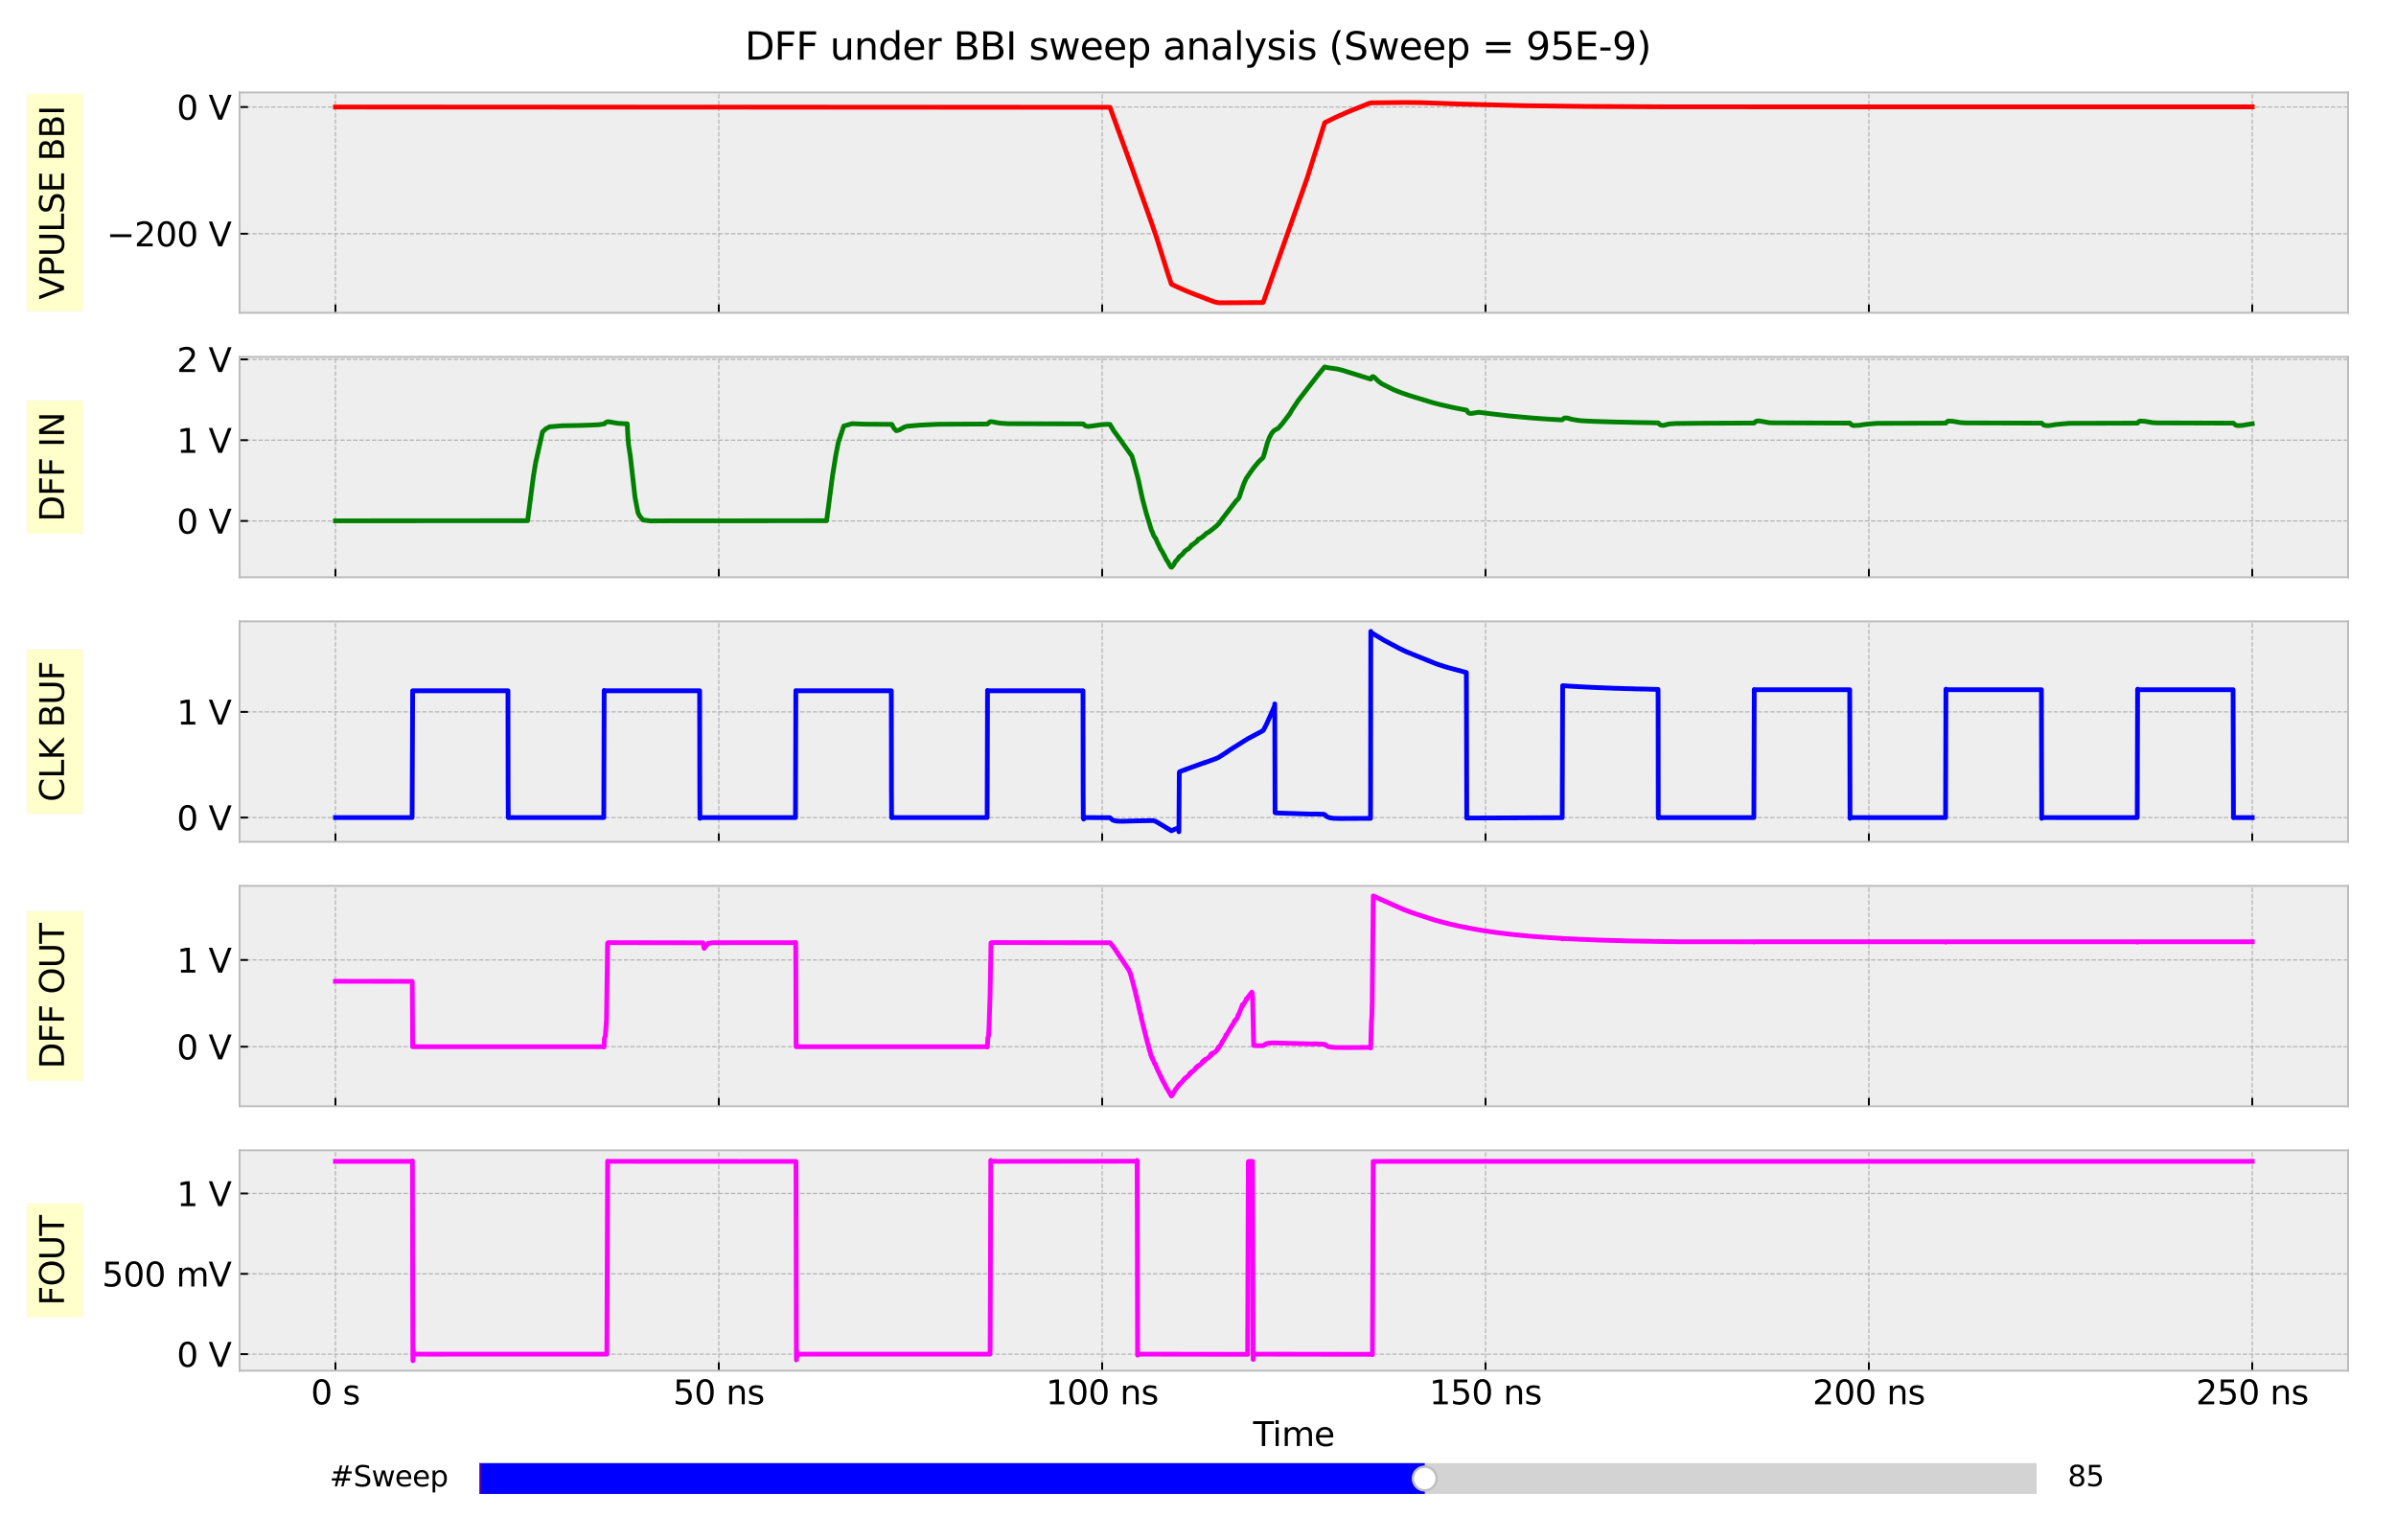 <?xml version="1.0" encoding="utf-8" standalone="no"?>
<!DOCTYPE svg PUBLIC "-//W3C//DTD SVG 1.1//EN"
  "http://www.w3.org/Graphics/SVG/1.1/DTD/svg11.dtd">
<svg xmlns:xlink="http://www.w3.org/1999/xlink" width="1008pt" height="648pt" viewBox="0 0 1008 648" xmlns="http://www.w3.org/2000/svg" version="1.1">
 <defs>
  <style type="text/css">*{stroke-linejoin: round; stroke-linecap: butt}</style>
 </defs>
 <g id="figure_1">
  <g id="patch_1">
   <path d="M 0 648 
L 1008 648 
L 1008 0 
L 0 0 
z
" style="fill: #ffffff"/>
  </g>
  <g id="axes_1">
   <g id="patch_2">
    <path d="M 100.8 131.611 
L 987.84 131.611 
L 987.84 38.88 
L 100.8 38.88 
z
" style="fill: #eeeeee"/>
   </g>
   <g id="matplotlib.axis_1">
    <g id="xtick_1">
     <g id="line2d_1">
      <path d="M 141.12 131.611 
L 141.12 38.88 
" clip-path="url(#p8df5dbe80b)" style="fill: none; stroke-dasharray: 1.85,0.8; stroke-dashoffset: 0; stroke: #b2b2b2; stroke-width: 0.5"/>
     </g>
     <g id="line2d_2">
      <defs>
       <path id="md7b72c257d" d="M 0 0 
L 0 -3.5 
" style="stroke: #000000; stroke-width: 0.8"/>
      </defs>
      <g>
       <use xlink:href="#md7b72c257d" x="141.12" y="131.611" style="stroke: #000000; stroke-width: 0.8"/>
      </g>
     </g>
    </g>
    <g id="xtick_2">
     <g id="line2d_3">
      <path d="M 302.4 131.611 
L 302.4 38.88 
" clip-path="url(#p8df5dbe80b)" style="fill: none; stroke-dasharray: 1.85,0.8; stroke-dashoffset: 0; stroke: #b2b2b2; stroke-width: 0.5"/>
     </g>
     <g id="line2d_4">
      <g>
       <use xlink:href="#md7b72c257d" x="302.4" y="131.611" style="stroke: #000000; stroke-width: 0.8"/>
      </g>
     </g>
    </g>
    <g id="xtick_3">
     <g id="line2d_5">
      <path d="M 463.68 131.611 
L 463.68 38.88 
" clip-path="url(#p8df5dbe80b)" style="fill: none; stroke-dasharray: 1.85,0.8; stroke-dashoffset: 0; stroke: #b2b2b2; stroke-width: 0.5"/>
     </g>
     <g id="line2d_6">
      <g>
       <use xlink:href="#md7b72c257d" x="463.68" y="131.611" style="stroke: #000000; stroke-width: 0.8"/>
      </g>
     </g>
    </g>
    <g id="xtick_4">
     <g id="line2d_7">
      <path d="M 624.96 131.611 
L 624.96 38.88 
" clip-path="url(#p8df5dbe80b)" style="fill: none; stroke-dasharray: 1.85,0.8; stroke-dashoffset: 0; stroke: #b2b2b2; stroke-width: 0.5"/>
     </g>
     <g id="line2d_8">
      <g>
       <use xlink:href="#md7b72c257d" x="624.96" y="131.611" style="stroke: #000000; stroke-width: 0.8"/>
      </g>
     </g>
    </g>
    <g id="xtick_5">
     <g id="line2d_9">
      <path d="M 786.24 131.611 
L 786.24 38.88 
" clip-path="url(#p8df5dbe80b)" style="fill: none; stroke-dasharray: 1.85,0.8; stroke-dashoffset: 0; stroke: #b2b2b2; stroke-width: 0.5"/>
     </g>
     <g id="line2d_10">
      <g>
       <use xlink:href="#md7b72c257d" x="786.24" y="131.611" style="stroke: #000000; stroke-width: 0.8"/>
      </g>
     </g>
    </g>
    <g id="xtick_6">
     <g id="line2d_11">
      <path d="M 947.52 131.611 
L 947.52 38.88 
" clip-path="url(#p8df5dbe80b)" style="fill: none; stroke-dasharray: 1.85,0.8; stroke-dashoffset: 0; stroke: #b2b2b2; stroke-width: 0.5"/>
     </g>
     <g id="line2d_12">
      <g>
       <use xlink:href="#md7b72c257d" x="947.52" y="131.611" style="stroke: #000000; stroke-width: 0.8"/>
      </g>
     </g>
    </g>
   </g>
   <g id="matplotlib.axis_2">
    <g id="ytick_1">
     <g id="line2d_13">
      <path d="M 100.8 98.34 
L 987.84 98.34 
" clip-path="url(#p8df5dbe80b)" style="fill: none; stroke-dasharray: 1.85,0.8; stroke-dashoffset: 0; stroke: #b2b2b2; stroke-width: 0.5"/>
     </g>
     <g id="line2d_14">
      <defs>
       <path id="m7c4f95a0df" d="M 0 0 
L 3.5 0 
" style="stroke: #000000; stroke-width: 0.8"/>
      </defs>
      <g>
       <use xlink:href="#m7c4f95a0df" x="100.8" y="98.34" style="stroke: #000000; stroke-width: 0.8"/>
      </g>
     </g>
     <g id="text_1">
      <!-- −200 V -->
      <g transform="translate(44.82 103.659) scale(0.14 -0.14)">
       <defs>
        <path id="DejaVuSans-2212" d="M 678 2272 
L 4684 2272 
L 4684 1741 
L 678 1741 
L 678 2272 
z
" transform="scale(0.016)"/>
        <path id="DejaVuSans-32" d="M 1228 531 
L 3431 531 
L 3431 0 
L 469 0 
L 469 531 
Q 828 903 1448 1529 
Q 2069 2156 2228 2338 
Q 2531 2678 2651 2914 
Q 2772 3150 2772 3378 
Q 2772 3750 2511 3984 
Q 2250 4219 1831 4219 
Q 1534 4219 1204 4116 
Q 875 4013 500 3803 
L 500 4441 
Q 881 4594 1212 4672 
Q 1544 4750 1819 4750 
Q 2544 4750 2975 4387 
Q 3406 4025 3406 3419 
Q 3406 3131 3298 2873 
Q 3191 2616 2906 2266 
Q 2828 2175 2409 1742 
Q 1991 1309 1228 531 
z
" transform="scale(0.016)"/>
        <path id="DejaVuSans-30" d="M 2034 4250 
Q 1547 4250 1301 3770 
Q 1056 3291 1056 2328 
Q 1056 1369 1301 889 
Q 1547 409 2034 409 
Q 2525 409 2770 889 
Q 3016 1369 3016 2328 
Q 3016 3291 2770 3770 
Q 2525 4250 2034 4250 
z
M 2034 4750 
Q 2819 4750 3233 4129 
Q 3647 3509 3647 2328 
Q 3647 1150 3233 529 
Q 2819 -91 2034 -91 
Q 1250 -91 836 529 
Q 422 1150 422 2328 
Q 422 3509 836 4129 
Q 1250 4750 2034 4750 
z
" transform="scale(0.016)"/>
        <path id="DejaVuSans-20" transform="scale(0.016)"/>
        <path id="DejaVuSans-56" d="M 1831 0 
L 50 4666 
L 709 4666 
L 2188 738 
L 3669 4666 
L 4325 4666 
L 2547 0 
L 1831 0 
z
" transform="scale(0.016)"/>
       </defs>
       <use xlink:href="#DejaVuSans-2212"/>
       <use xlink:href="#DejaVuSans-32" x="83.789"/>
       <use xlink:href="#DejaVuSans-30" x="147.412"/>
       <use xlink:href="#DejaVuSans-30" x="211.035"/>
       <use xlink:href="#DejaVuSans-20" x="274.658"/>
       <use xlink:href="#DejaVuSans-56" x="306.445"/>
      </g>
     </g>
    </g>
    <g id="ytick_2">
     <g id="line2d_15">
      <path d="M 100.8 45.027 
L 987.84 45.027 
" clip-path="url(#p8df5dbe80b)" style="fill: none; stroke-dasharray: 1.85,0.8; stroke-dashoffset: 0; stroke: #b2b2b2; stroke-width: 0.5"/>
     </g>
     <g id="line2d_16">
      <g>
       <use xlink:href="#m7c4f95a0df" x="100.8" y="45.027" style="stroke: #000000; stroke-width: 0.8"/>
      </g>
     </g>
     <g id="text_2">
      <!-- 0 V -->
      <g transform="translate(74.366 50.346) scale(0.14 -0.14)">
       <use xlink:href="#DejaVuSans-30"/>
       <use xlink:href="#DejaVuSans-20" x="63.623"/>
       <use xlink:href="#DejaVuSans-56" x="95.41"/>
      </g>
     </g>
    </g>
    <g id="text_3">
     <g id="patch_3">
      <path d="M 34.877 131.08 
L 34.877 39.411 
L 11.247 39.411 
L 11.247 131.08 
z
" style="fill: #ffff00; opacity: 0.2; stroke: #eeeeee; stroke-width: 0.5; stroke-linejoin: miter"/>
     </g>
     <!-- VPULSE BBI -->
     <g transform="translate(26.925 126.04) rotate(-90) scale(0.14 -0.14)">
      <defs>
       <path id="DejaVuSans-50" d="M 1259 4147 
L 1259 2394 
L 2053 2394 
Q 2494 2394 2734 2622 
Q 2975 2850 2975 3272 
Q 2975 3691 2734 3919 
Q 2494 4147 2053 4147 
L 1259 4147 
z
M 628 4666 
L 2053 4666 
Q 2838 4666 3239 4311 
Q 3641 3956 3641 3272 
Q 3641 2581 3239 2228 
Q 2838 1875 2053 1875 
L 1259 1875 
L 1259 0 
L 628 0 
L 628 4666 
z
" transform="scale(0.016)"/>
       <path id="DejaVuSans-55" d="M 556 4666 
L 1191 4666 
L 1191 1831 
Q 1191 1081 1462 751 
Q 1734 422 2344 422 
Q 2950 422 3222 751 
Q 3494 1081 3494 1831 
L 3494 4666 
L 4128 4666 
L 4128 1753 
Q 4128 841 3676 375 
Q 3225 -91 2344 -91 
Q 1459 -91 1007 375 
Q 556 841 556 1753 
L 556 4666 
z
" transform="scale(0.016)"/>
       <path id="DejaVuSans-4c" d="M 628 4666 
L 1259 4666 
L 1259 531 
L 3531 531 
L 3531 0 
L 628 0 
L 628 4666 
z
" transform="scale(0.016)"/>
       <path id="DejaVuSans-53" d="M 3425 4513 
L 3425 3897 
Q 3066 4069 2747 4153 
Q 2428 4238 2131 4238 
Q 1616 4238 1336 4038 
Q 1056 3838 1056 3469 
Q 1056 3159 1242 3001 
Q 1428 2844 1947 2747 
L 2328 2669 
Q 3034 2534 3370 2195 
Q 3706 1856 3706 1288 
Q 3706 609 3251 259 
Q 2797 -91 1919 -91 
Q 1588 -91 1214 -16 
Q 841 59 441 206 
L 441 856 
Q 825 641 1194 531 
Q 1563 422 1919 422 
Q 2459 422 2753 634 
Q 3047 847 3047 1241 
Q 3047 1584 2836 1778 
Q 2625 1972 2144 2069 
L 1759 2144 
Q 1053 2284 737 2584 
Q 422 2884 422 3419 
Q 422 4038 858 4394 
Q 1294 4750 2059 4750 
Q 2388 4750 2728 4690 
Q 3069 4631 3425 4513 
z
" transform="scale(0.016)"/>
       <path id="DejaVuSans-45" d="M 628 4666 
L 3578 4666 
L 3578 4134 
L 1259 4134 
L 1259 2753 
L 3481 2753 
L 3481 2222 
L 1259 2222 
L 1259 531 
L 3634 531 
L 3634 0 
L 628 0 
L 628 4666 
z
" transform="scale(0.016)"/>
       <path id="DejaVuSans-42" d="M 1259 2228 
L 1259 519 
L 2272 519 
Q 2781 519 3026 730 
Q 3272 941 3272 1375 
Q 3272 1813 3026 2020 
Q 2781 2228 2272 2228 
L 1259 2228 
z
M 1259 4147 
L 1259 2741 
L 2194 2741 
Q 2656 2741 2882 2914 
Q 3109 3088 3109 3444 
Q 3109 3797 2882 3972 
Q 2656 4147 2194 4147 
L 1259 4147 
z
M 628 4666 
L 2241 4666 
Q 2963 4666 3353 4366 
Q 3744 4066 3744 3513 
Q 3744 3084 3544 2831 
Q 3344 2578 2956 2516 
Q 3422 2416 3680 2098 
Q 3938 1781 3938 1306 
Q 3938 681 3513 340 
Q 3088 0 2303 0 
L 628 0 
L 628 4666 
z
" transform="scale(0.016)"/>
       <path id="DejaVuSans-49" d="M 628 4666 
L 1259 4666 
L 1259 0 
L 628 0 
L 628 4666 
z
" transform="scale(0.016)"/>
      </defs>
      <use xlink:href="#DejaVuSans-56"/>
      <use xlink:href="#DejaVuSans-50" x="68.408"/>
      <use xlink:href="#DejaVuSans-55" x="128.711"/>
      <use xlink:href="#DejaVuSans-4c" x="201.904"/>
      <use xlink:href="#DejaVuSans-53" x="257.617"/>
      <use xlink:href="#DejaVuSans-45" x="321.094"/>
      <use xlink:href="#DejaVuSans-20" x="384.277"/>
      <use xlink:href="#DejaVuSans-42" x="416.064"/>
      <use xlink:href="#DejaVuSans-42" x="484.668"/>
      <use xlink:href="#DejaVuSans-49" x="553.271"/>
     </g>
    </g>
   </g>
   <g id="line2d_17">
    <path d="M 141.12 45.027 
L 466.938 45.136 
L 467.422 46.426 
L 475.647 69.007 
L 483.066 89.864 
L 484.679 94.441 
L 486.485 99.673 
L 489.969 110.808 
L 491.549 115.854 
L 492.807 119.567 
L 494.033 120.153 
L 494.872 120.545 
L 495.904 121.017 
L 496.484 121.273 
L 497.355 121.657 
L 497.936 121.913 
L 498.775 122.27 
L 500.355 122.936 
L 501 123.203 
L 502.097 123.629 
L 502.839 123.923 
L 503.935 124.349 
L 504.839 124.677 
L 505.516 124.944 
L 506.322 125.255 
L 507.677 125.805 
L 510.322 126.791 
L 510.935 127.023 
L 512.87 127.396 
L 531.353 127.289 
L 531.579 126.802 
L 549.868 75.088 
L 553.61 63.292 
L 557.319 51.618 
L 561.932 49.341 
L 567.286 46.985 
L 575.995 43.484 
L 576.866 43.269 
L 591.156 43.108 
L 597.962 43.185 
L 613.316 43.746 
L 641.088 44.461 
L 666.732 44.774 
L 702.342 44.946 
L 750.371 44.954 
L 947.52 44.954 
L 947.52 44.954 
" clip-path="url(#p8df5dbe80b)" style="fill: none; stroke: #ff0000; stroke-width: 2; stroke-linecap: square"/>
   </g>
   <g id="patch_4">
    <path d="M 100.8 131.611 
L 100.8 38.88 
" style="fill: none; stroke: #bcbcbc; stroke-width: 0.8; stroke-linejoin: miter; stroke-linecap: square"/>
   </g>
   <g id="patch_5">
    <path d="M 987.84 131.611 
L 987.84 38.88 
" style="fill: none; stroke: #bcbcbc; stroke-width: 0.8; stroke-linejoin: miter; stroke-linecap: square"/>
   </g>
   <g id="patch_6">
    <path d="M 100.8 131.611 
L 987.84 131.611 
" style="fill: none; stroke: #bcbcbc; stroke-width: 0.8; stroke-linejoin: miter; stroke-linecap: square"/>
   </g>
   <g id="patch_7">
    <path d="M 100.8 38.88 
L 987.84 38.88 
" style="fill: none; stroke: #bcbcbc; stroke-width: 0.8; stroke-linejoin: miter; stroke-linecap: square"/>
   </g>
  </g>
  <g id="axes_2">
   <g id="patch_8">
    <path d="M 100.8 242.888 
L 987.84 242.888 
L 987.84 150.157 
L 100.8 150.157 
z
" style="fill: #eeeeee"/>
   </g>
   <g id="matplotlib.axis_3">
    <g id="xtick_7">
     <g id="line2d_18">
      <path d="M 141.12 242.888 
L 141.12 150.157 
" clip-path="url(#pa6651142d7)" style="fill: none; stroke-dasharray: 1.85,0.8; stroke-dashoffset: 0; stroke: #b2b2b2; stroke-width: 0.5"/>
     </g>
     <g id="line2d_19">
      <g>
       <use xlink:href="#md7b72c257d" x="141.12" y="242.888" style="stroke: #000000; stroke-width: 0.8"/>
      </g>
     </g>
    </g>
    <g id="xtick_8">
     <g id="line2d_20">
      <path d="M 302.4 242.888 
L 302.4 150.157 
" clip-path="url(#pa6651142d7)" style="fill: none; stroke-dasharray: 1.85,0.8; stroke-dashoffset: 0; stroke: #b2b2b2; stroke-width: 0.5"/>
     </g>
     <g id="line2d_21">
      <g>
       <use xlink:href="#md7b72c257d" x="302.4" y="242.888" style="stroke: #000000; stroke-width: 0.8"/>
      </g>
     </g>
    </g>
    <g id="xtick_9">
     <g id="line2d_22">
      <path d="M 463.68 242.888 
L 463.68 150.157 
" clip-path="url(#pa6651142d7)" style="fill: none; stroke-dasharray: 1.85,0.8; stroke-dashoffset: 0; stroke: #b2b2b2; stroke-width: 0.5"/>
     </g>
     <g id="line2d_23">
      <g>
       <use xlink:href="#md7b72c257d" x="463.68" y="242.888" style="stroke: #000000; stroke-width: 0.8"/>
      </g>
     </g>
    </g>
    <g id="xtick_10">
     <g id="line2d_24">
      <path d="M 624.96 242.888 
L 624.96 150.157 
" clip-path="url(#pa6651142d7)" style="fill: none; stroke-dasharray: 1.85,0.8; stroke-dashoffset: 0; stroke: #b2b2b2; stroke-width: 0.5"/>
     </g>
     <g id="line2d_25">
      <g>
       <use xlink:href="#md7b72c257d" x="624.96" y="242.888" style="stroke: #000000; stroke-width: 0.8"/>
      </g>
     </g>
    </g>
    <g id="xtick_11">
     <g id="line2d_26">
      <path d="M 786.24 242.888 
L 786.24 150.157 
" clip-path="url(#pa6651142d7)" style="fill: none; stroke-dasharray: 1.85,0.8; stroke-dashoffset: 0; stroke: #b2b2b2; stroke-width: 0.5"/>
     </g>
     <g id="line2d_27">
      <g>
       <use xlink:href="#md7b72c257d" x="786.24" y="242.888" style="stroke: #000000; stroke-width: 0.8"/>
      </g>
     </g>
    </g>
    <g id="xtick_12">
     <g id="line2d_28">
      <path d="M 947.52 242.888 
L 947.52 150.157 
" clip-path="url(#pa6651142d7)" style="fill: none; stroke-dasharray: 1.85,0.8; stroke-dashoffset: 0; stroke: #b2b2b2; stroke-width: 0.5"/>
     </g>
     <g id="line2d_29">
      <g>
       <use xlink:href="#md7b72c257d" x="947.52" y="242.888" style="stroke: #000000; stroke-width: 0.8"/>
      </g>
     </g>
    </g>
   </g>
   <g id="matplotlib.axis_4">
    <g id="ytick_3">
     <g id="line2d_30">
      <path d="M 100.8 219.175 
L 987.84 219.175 
" clip-path="url(#pa6651142d7)" style="fill: none; stroke-dasharray: 1.85,0.8; stroke-dashoffset: 0; stroke: #b2b2b2; stroke-width: 0.5"/>
     </g>
     <g id="line2d_31">
      <g>
       <use xlink:href="#m7c4f95a0df" x="100.8" y="219.175" style="stroke: #000000; stroke-width: 0.8"/>
      </g>
     </g>
     <g id="text_4">
      <!-- 0 V -->
      <g transform="translate(74.366 224.494) scale(0.14 -0.14)">
       <use xlink:href="#DejaVuSans-30"/>
       <use xlink:href="#DejaVuSans-20" x="63.623"/>
       <use xlink:href="#DejaVuSans-56" x="95.41"/>
      </g>
     </g>
    </g>
    <g id="ytick_4">
     <g id="line2d_32">
      <path d="M 100.8 185.194 
L 987.84 185.194 
" clip-path="url(#pa6651142d7)" style="fill: none; stroke-dasharray: 1.85,0.8; stroke-dashoffset: 0; stroke: #b2b2b2; stroke-width: 0.5"/>
     </g>
     <g id="line2d_33">
      <g>
       <use xlink:href="#m7c4f95a0df" x="100.8" y="185.194" style="stroke: #000000; stroke-width: 0.8"/>
      </g>
     </g>
     <g id="text_5">
      <!-- 1 V -->
      <g transform="translate(74.366 190.513) scale(0.14 -0.14)">
       <defs>
        <path id="DejaVuSans-31" d="M 794 531 
L 1825 531 
L 1825 4091 
L 703 3866 
L 703 4441 
L 1819 4666 
L 2450 4666 
L 2450 531 
L 3481 531 
L 3481 0 
L 794 0 
L 794 531 
z
" transform="scale(0.016)"/>
       </defs>
       <use xlink:href="#DejaVuSans-31"/>
       <use xlink:href="#DejaVuSans-20" x="63.623"/>
       <use xlink:href="#DejaVuSans-56" x="95.41"/>
      </g>
     </g>
    </g>
    <g id="ytick_5">
     <g id="line2d_34">
      <path d="M 100.8 151.212 
L 987.84 151.212 
" clip-path="url(#pa6651142d7)" style="fill: none; stroke-dasharray: 1.85,0.8; stroke-dashoffset: 0; stroke: #b2b2b2; stroke-width: 0.5"/>
     </g>
     <g id="line2d_35">
      <g>
       <use xlink:href="#m7c4f95a0df" x="100.8" y="151.212" style="stroke: #000000; stroke-width: 0.8"/>
      </g>
     </g>
     <g id="text_6">
      <!-- 2 V -->
      <g transform="translate(74.366 156.531) scale(0.14 -0.14)">
       <use xlink:href="#DejaVuSans-32"/>
       <use xlink:href="#DejaVuSans-20" x="63.623"/>
       <use xlink:href="#DejaVuSans-56" x="95.41"/>
      </g>
     </g>
    </g>
    <g id="text_7">
     <g id="patch_9">
      <path d="M 34.877 224.532 
L 34.877 168.514 
L 11.247 168.514 
L 11.247 224.532 
z
" style="fill: #ffff00; opacity: 0.2; stroke: #eeeeee; stroke-width: 0.5; stroke-linejoin: miter"/>
     </g>
     <!-- DFF IN -->
     <g transform="translate(26.925 219.492) rotate(-90) scale(0.14 -0.14)">
      <defs>
       <path id="DejaVuSans-44" d="M 1259 4147 
L 1259 519 
L 2022 519 
Q 2988 519 3436 956 
Q 3884 1394 3884 2338 
Q 3884 3275 3436 3711 
Q 2988 4147 2022 4147 
L 1259 4147 
z
M 628 4666 
L 1925 4666 
Q 3281 4666 3915 4102 
Q 4550 3538 4550 2338 
Q 4550 1131 3912 565 
Q 3275 0 1925 0 
L 628 0 
L 628 4666 
z
" transform="scale(0.016)"/>
       <path id="DejaVuSans-46" d="M 628 4666 
L 3309 4666 
L 3309 4134 
L 1259 4134 
L 1259 2759 
L 3109 2759 
L 3109 2228 
L 1259 2228 
L 1259 0 
L 628 0 
L 628 4666 
z
" transform="scale(0.016)"/>
       <path id="DejaVuSans-4e" d="M 628 4666 
L 1478 4666 
L 3547 763 
L 3547 4666 
L 4159 4666 
L 4159 0 
L 3309 0 
L 1241 3903 
L 1241 0 
L 628 0 
L 628 4666 
z
" transform="scale(0.016)"/>
      </defs>
      <use xlink:href="#DejaVuSans-44"/>
      <use xlink:href="#DejaVuSans-46" x="77.002"/>
      <use xlink:href="#DejaVuSans-46" x="134.521"/>
      <use xlink:href="#DejaVuSans-20" x="192.041"/>
      <use xlink:href="#DejaVuSans-49" x="223.828"/>
      <use xlink:href="#DejaVuSans-4e" x="253.32"/>
     </g>
    </g>
   </g>
   <g id="line2d_36">
    <path d="M 141.12 219.126 
L 221.954 219.079 
L 224.437 200.145 
L 225.405 194.385 
L 228.243 181.721 
L 229.598 180.45 
L 231.179 179.576 
L 236.533 179.121 
L 243.533 179.012 
L 244.952 178.972 
L 248.145 178.863 
L 249.79 178.798 
L 251.887 178.69 
L 254.242 178.343 
L 254.758 177.806 
L 255.5 177.466 
L 256.338 177.48 
L 259.79 178.095 
L 262.467 178.268 
L 263.886 178.316 
L 264.144 183.556 
L 264.435 187.121 
L 265.177 191.871 
L 267.144 209.207 
L 268.402 215.716 
L 269.047 217 
L 270.467 218.763 
L 273.724 219.177 
L 282.53 219.13 
L 297.046 219.12 
L 305.851 219.125 
L 347.752 219.081 
L 350.236 200.185 
L 351.623 191.546 
L 352.655 186.254 
L 354.977 179.257 
L 358.493 178.258 
L 360.203 178.329 
L 363.009 178.438 
L 364.332 178.469 
L 375.17 178.54 
L 375.718 179.532 
L 376.169 180.283 
L 377.008 181.191 
L 377.524 181.14 
L 378.427 180.847 
L 380.427 179.709 
L 381.588 179.335 
L 387.169 178.856 
L 389.588 178.747 
L 391.685 178.635 
L 394.233 178.526 
L 395.62 178.489 
L 415.361 178.404 
L 416.489 177.473 
L 417.038 177.408 
L 417.909 177.517 
L 419.167 177.799 
L 420.909 178.054 
L 423.941 178.265 
L 455.713 178.367 
L 456.616 179.172 
L 457.326 179.352 
L 458.1 179.41 
L 461.583 178.934 
L 463.39 178.666 
L 466.002 178.499 
L 467.002 178.598 
L 467.422 179.359 
L 468.486 181.143 
L 470.292 183.61 
L 476.163 191.836 
L 476.615 193.293 
L 478.421 199.953 
L 478.969 202.15 
L 480.163 207.739 
L 480.84 210.683 
L 482.163 215.672 
L 484.453 223.216 
L 484.808 223.764 
L 484.937 224.248 
L 485.356 225.362 
L 485.872 226.129 
L 486.13 226.381 
L 486.324 226.833 
L 487.162 228.784 
L 487.259 228.853 
L 488.13 230.806 
L 488.904 231.974 
L 490.001 234.094 
L 490.194 234.417 
L 490.614 235.33 
L 491.098 236.044 
L 491.291 236.275 
L 491.969 237.588 
L 492.581 238.543 
L 492.904 238.659 
L 493.42 238.07 
L 493.71 237.715 
L 494.001 237.186 
L 494.355 236.478 
L 494.775 235.995 
L 495.581 235.086 
L 496.13 234.187 
L 496.355 234.077 
L 496.613 233.873 
L 496.807 233.703 
L 497.323 233.307 
L 498.097 232.385 
L 498.42 231.906 
L 498.807 231.67 
L 498.936 231.608 
L 499.194 231.347 
L 500 230.876 
L 500.871 230.004 
L 501.194 229.389 
L 501.484 229.218 
L 501.645 229.227 
L 501.871 229.059 
L 503.645 227.655 
L 504.129 226.863 
L 504.452 226.755 
L 504.613 226.713 
L 505.677 226.055 
L 506.871 225.069 
L 507.129 224.783 
L 507.548 224.349 
L 508.387 223.979 
L 510.096 222.676 
L 510.742 222.139 
L 511.709 221.344 
L 512.87 220.214 
L 513.548 219.262 
L 514.032 218.559 
L 514.838 217.523 
L 519.934 210.888 
L 520.967 209.833 
L 521.321 209.254 
L 522.225 206.564 
L 523.128 203.914 
L 524.225 201.404 
L 526.257 198.43 
L 526.837 197.631 
L 527.773 196.377 
L 528.902 195.039 
L 529.611 194.183 
L 531.095 192.822 
L 531.45 192.39 
L 531.934 190.802 
L 533.224 186.191 
L 534.095 183.97 
L 535.03 182.241 
L 535.869 181.276 
L 536.579 180.81 
L 537.675 180.232 
L 538.03 179.882 
L 539.611 178.061 
L 542.514 174.218 
L 543.643 172.308 
L 546.191 168.481 
L 552.319 160.557 
L 554.577 157.652 
L 557.287 154.382 
L 558.706 154.719 
L 562.48 155.225 
L 564.125 155.63 
L 564.835 155.81 
L 576.673 159.51 
L 577.06 158.722 
L 577.479 158.44 
L 577.802 158.515 
L 578.253 158.81 
L 580.027 160.52 
L 581.318 161.471 
L 586.35 163.999 
L 589.736 165.308 
L 590.543 165.586 
L 591.22 165.821 
L 592.833 166.381 
L 602.832 169.43 
L 603.51 169.606 
L 605.542 170.133 
L 611.316 171.462 
L 611.832 171.567 
L 612.961 171.791 
L 613.864 171.965 
L 614.993 172.189 
L 615.864 172.349 
L 616.444 172.457 
L 616.993 172.569 
L 617.541 173.467 
L 617.928 173.759 
L 618.38 173.919 
L 619.089 173.959 
L 619.67 173.851 
L 622.057 173.46 
L 629.024 174.303 
L 630.218 174.442 
L 631.121 174.551 
L 631.508 174.605 
L 632.637 174.714 
L 633.927 174.873 
L 634.895 174.982 
L 643.088 175.737 
L 644.443 175.842 
L 644.991 175.906 
L 646.668 176.015 
L 647.475 176.073 
L 650.474 176.284 
L 651.152 176.321 
L 653.765 176.488 
L 654.506 176.518 
L 656.926 176.668 
L 657.41 176.508 
L 657.926 176.019 
L 658.377 175.815 
L 659.538 175.923 
L 660.055 176.08 
L 661.022 176.369 
L 664.022 176.892 
L 665.215 177.001 
L 665.957 177.048 
L 666.602 177.086 
L 668.635 177.191 
L 670.989 177.3 
L 672.409 177.344 
L 673.183 177.368 
L 674.634 177.415 
L 675.441 177.439 
L 679.15 177.548 
L 680.473 177.578 
L 685.537 177.687 
L 686.827 177.714 
L 687.569 177.745 
L 694.149 177.854 
L 695.472 177.884 
L 697.665 177.959 
L 698.278 178.625 
L 698.923 178.907 
L 699.794 178.982 
L 700.665 178.785 
L 701.665 178.479 
L 703.02 178.306 
L 705.148 178.18 
L 705.503 178.183 
L 715.47 178.074 
L 716.535 178.071 
L 737.985 177.986 
L 738.469 177.453 
L 739.178 177.126 
L 740.275 177.116 
L 744.243 177.84 
L 745.92 177.908 
L 778.241 178.017 
L 778.402 178.197 
L 778.918 178.717 
L 779.305 178.9 
L 779.918 179.04 
L 782.273 178.931 
L 783.982 178.642 
L 785.305 178.475 
L 789.853 178.105 
L 818.593 178.03 
L 819.141 177.415 
L 819.689 177.14 
L 821.625 177.249 
L 824.883 177.823 
L 826.979 177.935 
L 858.913 178.03 
L 859.848 178.866 
L 860.784 179.046 
L 862.074 179.077 
L 864.848 178.605 
L 870.686 178.098 
L 899.233 178.03 
L 899.781 177.415 
L 900.329 177.14 
L 902.265 177.249 
L 905.523 177.823 
L 907.619 177.935 
L 939.553 178.03 
L 940.617 178.897 
L 941.553 179.084 
L 943.456 178.975 
L 944.778 178.727 
L 947.004 178.37 
L 947.52 178.289 
L 947.52 178.289 
" clip-path="url(#pa6651142d7)" style="fill: none; stroke: #008000; stroke-width: 2; stroke-linecap: square"/>
   </g>
   <g id="patch_10">
    <path d="M 100.8 242.888 
L 100.8 150.157 
" style="fill: none; stroke: #bcbcbc; stroke-width: 0.8; stroke-linejoin: miter; stroke-linecap: square"/>
   </g>
   <g id="patch_11">
    <path d="M 987.84 242.888 
L 987.84 150.157 
" style="fill: none; stroke: #bcbcbc; stroke-width: 0.8; stroke-linejoin: miter; stroke-linecap: square"/>
   </g>
   <g id="patch_12">
    <path d="M 100.8 242.888 
L 987.84 242.888 
" style="fill: none; stroke: #bcbcbc; stroke-width: 0.8; stroke-linejoin: miter; stroke-linecap: square"/>
   </g>
   <g id="patch_13">
    <path d="M 100.8 150.157 
L 987.84 150.157 
" style="fill: none; stroke: #bcbcbc; stroke-width: 0.8; stroke-linejoin: miter; stroke-linecap: square"/>
   </g>
  </g>
  <g id="axes_3">
   <g id="patch_14">
    <path d="M 100.8 354.166 
L 987.84 354.166 
L 987.84 261.434 
L 100.8 261.434 
z
" style="fill: #eeeeee"/>
   </g>
   <g id="matplotlib.axis_5">
    <g id="xtick_13">
     <g id="line2d_37">
      <path d="M 141.12 354.166 
L 141.12 261.434 
" clip-path="url(#pdd2984c5c8)" style="fill: none; stroke-dasharray: 1.85,0.8; stroke-dashoffset: 0; stroke: #b2b2b2; stroke-width: 0.5"/>
     </g>
     <g id="line2d_38">
      <g>
       <use xlink:href="#md7b72c257d" x="141.12" y="354.166" style="stroke: #000000; stroke-width: 0.8"/>
      </g>
     </g>
    </g>
    <g id="xtick_14">
     <g id="line2d_39">
      <path d="M 302.4 354.166 
L 302.4 261.434 
" clip-path="url(#pdd2984c5c8)" style="fill: none; stroke-dasharray: 1.85,0.8; stroke-dashoffset: 0; stroke: #b2b2b2; stroke-width: 0.5"/>
     </g>
     <g id="line2d_40">
      <g>
       <use xlink:href="#md7b72c257d" x="302.4" y="354.166" style="stroke: #000000; stroke-width: 0.8"/>
      </g>
     </g>
    </g>
    <g id="xtick_15">
     <g id="line2d_41">
      <path d="M 463.68 354.166 
L 463.68 261.434 
" clip-path="url(#pdd2984c5c8)" style="fill: none; stroke-dasharray: 1.85,0.8; stroke-dashoffset: 0; stroke: #b2b2b2; stroke-width: 0.5"/>
     </g>
     <g id="line2d_42">
      <g>
       <use xlink:href="#md7b72c257d" x="463.68" y="354.166" style="stroke: #000000; stroke-width: 0.8"/>
      </g>
     </g>
    </g>
    <g id="xtick_16">
     <g id="line2d_43">
      <path d="M 624.96 354.166 
L 624.96 261.434 
" clip-path="url(#pdd2984c5c8)" style="fill: none; stroke-dasharray: 1.85,0.8; stroke-dashoffset: 0; stroke: #b2b2b2; stroke-width: 0.5"/>
     </g>
     <g id="line2d_44">
      <g>
       <use xlink:href="#md7b72c257d" x="624.96" y="354.166" style="stroke: #000000; stroke-width: 0.8"/>
      </g>
     </g>
    </g>
    <g id="xtick_17">
     <g id="line2d_45">
      <path d="M 786.24 354.166 
L 786.24 261.434 
" clip-path="url(#pdd2984c5c8)" style="fill: none; stroke-dasharray: 1.85,0.8; stroke-dashoffset: 0; stroke: #b2b2b2; stroke-width: 0.5"/>
     </g>
     <g id="line2d_46">
      <g>
       <use xlink:href="#md7b72c257d" x="786.24" y="354.166" style="stroke: #000000; stroke-width: 0.8"/>
      </g>
     </g>
    </g>
    <g id="xtick_18">
     <g id="line2d_47">
      <path d="M 947.52 354.166 
L 947.52 261.434 
" clip-path="url(#pdd2984c5c8)" style="fill: none; stroke-dasharray: 1.85,0.8; stroke-dashoffset: 0; stroke: #b2b2b2; stroke-width: 0.5"/>
     </g>
     <g id="line2d_48">
      <g>
       <use xlink:href="#md7b72c257d" x="947.52" y="354.166" style="stroke: #000000; stroke-width: 0.8"/>
      </g>
     </g>
    </g>
   </g>
   <g id="matplotlib.axis_6">
    <g id="ytick_6">
     <g id="line2d_49">
      <path d="M 100.8 343.98 
L 987.84 343.98 
" clip-path="url(#pdd2984c5c8)" style="fill: none; stroke-dasharray: 1.85,0.8; stroke-dashoffset: 0; stroke: #b2b2b2; stroke-width: 0.5"/>
     </g>
     <g id="line2d_50">
      <g>
       <use xlink:href="#m7c4f95a0df" x="100.8" y="343.98" style="stroke: #000000; stroke-width: 0.8"/>
      </g>
     </g>
     <g id="text_8">
      <!-- 0 V -->
      <g transform="translate(74.366 349.299) scale(0.14 -0.14)">
       <use xlink:href="#DejaVuSans-30"/>
       <use xlink:href="#DejaVuSans-20" x="63.623"/>
       <use xlink:href="#DejaVuSans-56" x="95.41"/>
      </g>
     </g>
    </g>
    <g id="ytick_7">
     <g id="line2d_51">
      <path d="M 100.8 299.527 
L 987.84 299.527 
" clip-path="url(#pdd2984c5c8)" style="fill: none; stroke-dasharray: 1.85,0.8; stroke-dashoffset: 0; stroke: #b2b2b2; stroke-width: 0.5"/>
     </g>
     <g id="line2d_52">
      <g>
       <use xlink:href="#m7c4f95a0df" x="100.8" y="299.527" style="stroke: #000000; stroke-width: 0.8"/>
      </g>
     </g>
     <g id="text_9">
      <!-- 1 V -->
      <g transform="translate(74.366 304.846) scale(0.14 -0.14)">
       <use xlink:href="#DejaVuSans-31"/>
       <use xlink:href="#DejaVuSans-20" x="63.623"/>
       <use xlink:href="#DejaVuSans-56" x="95.41"/>
      </g>
     </g>
    </g>
    <g id="text_10">
     <g id="patch_15">
      <path d="M 34.877 342.395 
L 34.877 273.205 
L 11.247 273.205 
L 11.247 342.395 
z
" style="fill: #ffff00; opacity: 0.2; stroke: #eeeeee; stroke-width: 0.5; stroke-linejoin: miter"/>
     </g>
     <!-- CLK BUF -->
     <g transform="translate(26.925 337.355) rotate(-90) scale(0.14 -0.14)">
      <defs>
       <path id="DejaVuSans-43" d="M 4122 4306 
L 4122 3641 
Q 3803 3938 3442 4084 
Q 3081 4231 2675 4231 
Q 1875 4231 1450 3742 
Q 1025 3253 1025 2328 
Q 1025 1406 1450 917 
Q 1875 428 2675 428 
Q 3081 428 3442 575 
Q 3803 722 4122 1019 
L 4122 359 
Q 3791 134 3420 21 
Q 3050 -91 2638 -91 
Q 1578 -91 968 557 
Q 359 1206 359 2328 
Q 359 3453 968 4101 
Q 1578 4750 2638 4750 
Q 3056 4750 3426 4639 
Q 3797 4528 4122 4306 
z
" transform="scale(0.016)"/>
       <path id="DejaVuSans-4b" d="M 628 4666 
L 1259 4666 
L 1259 2694 
L 3353 4666 
L 4166 4666 
L 1850 2491 
L 4331 0 
L 3500 0 
L 1259 2247 
L 1259 0 
L 628 0 
L 628 4666 
z
" transform="scale(0.016)"/>
      </defs>
      <use xlink:href="#DejaVuSans-43"/>
      <use xlink:href="#DejaVuSans-4c" x="69.824"/>
      <use xlink:href="#DejaVuSans-4b" x="125.537"/>
      <use xlink:href="#DejaVuSans-20" x="191.113"/>
      <use xlink:href="#DejaVuSans-42" x="222.9"/>
      <use xlink:href="#DejaVuSans-55" x="291.504"/>
      <use xlink:href="#DejaVuSans-46" x="364.697"/>
     </g>
    </g>
   </g>
   <g id="line2d_53">
    <path d="M 141.12 343.979 
L 173.376 343.979 
L 173.602 290.637 
L 213.696 290.637 
L 213.761 333.186 
L 213.825 343.96 
L 213.89 343.896 
L 213.954 344.073 
L 214.019 343.985 
L 215.309 343.976 
L 223.179 343.979 
L 254.016 343.979 
L 254.177 290.472 
L 254.242 290.757 
L 254.403 290.628 
L 254.822 290.637 
L 294.336 290.637 
L 294.401 333.149 
L 294.465 344.312 
L 294.53 343.539 
L 294.626 344.05 
L 294.659 344.018 
L 294.852 343.94 
L 295.207 343.996 
L 295.497 343.978 
L 319.883 343.979 
L 334.656 343.979 
L 334.817 290.556 
L 334.882 290.654 
L 335.204 290.641 
L 336.043 290.637 
L 374.976 290.637 
L 375.041 333.19 
L 375.105 343.981 
L 375.17 343.89 
L 375.234 344.067 
L 375.299 343.985 
L 376.653 343.976 
L 384.782 343.979 
L 415.296 343.979 
L 415.457 290.472 
L 415.522 290.757 
L 415.683 290.623 
L 416.586 290.637 
L 455.616 290.637 
L 455.681 333.152 
L 455.745 344.317 
L 455.81 343.334 
L 455.906 344.632 
L 455.939 344.052 
L 456.132 343.953 
L 456.519 343.979 
L 466.938 344.03 
L 468.035 344.976 
L 468.905 345.307 
L 470.067 345.492 
L 472.034 345.545 
L 477.518 345.389 
L 485.001 345.25 
L 485.969 345.503 
L 486.679 345.849 
L 487.098 346.105 
L 492.839 349.545 
L 493.936 349.007 
L 495.936 348.238 
L 495.968 349.95 
L 496.13 325.036 
L 496.291 324.702 
L 498.516 323.838 
L 498.549 323.929 
L 498.613 323.811 
L 498.742 323.723 
L 498.775 323.805 
L 498.839 323.745 
L 498.968 323.647 
L 499.162 323.615 
L 499.678 323.426 
L 506.71 320.869 
L 506.742 320.973 
L 506.806 320.849 
L 507 320.844 
L 507.161 320.68 
L 507.193 320.728 
L 507.322 320.701 
L 511.322 319.262 
L 512.58 318.691 
L 512.806 318.567 
L 513.225 318.31 
L 515.741 316.695 
L 517.548 315.463 
L 524.805 310.892 
L 530.482 307.888 
L 531.482 307.301 
L 532.869 304.612 
L 534.934 299.973 
L 536.256 296.953 
L 536.288 296.158 
L 536.417 341.901 
L 536.643 342.029 
L 538.191 342.084 
L 551.416 342.52 
L 553.577 342.497 
L 556.642 342.591 
L 557.287 342.714 
L 557.932 343.376 
L 558.674 343.817 
L 559.609 344.113 
L 560.964 344.297 
L 563.383 344.379 
L 574.544 344.325 
L 576.576 344.324 
L 576.608 334.692 
L 576.705 265.65 
L 576.737 266.081 
L 576.931 266.201 
L 577.673 266.623 
L 578.415 267.094 
L 579.189 267.534 
L 581.382 268.859 
L 581.834 269.144 
L 582.64 269.597 
L 588.769 272.851 
L 590.511 273.691 
L 591.865 274.313 
L 604.123 279.261 
L 604.413 279.363 
L 605.961 279.883 
L 606.348 279.986 
L 607.897 280.506 
L 608.284 280.603 
L 608.8 280.772 
L 609.155 280.87 
L 609.606 280.995 
L 616.896 282.951 
L 616.928 292.672 
L 617.057 344.2 
L 617.315 344.184 
L 649.571 344.054 
L 653.894 344.045 
L 657.216 344.039 
L 657.41 288.485 
L 657.668 288.503 
L 659.087 288.605 
L 659.442 288.636 
L 661.216 288.738 
L 661.571 288.769 
L 663.538 288.872 
L 663.893 288.903 
L 666.054 289.005 
L 666.409 289.036 
L 668.764 289.138 
L 669.118 289.17 
L 671.667 289.272 
L 672.022 289.303 
L 674.957 289.405 
L 675.312 289.436 
L 678.537 289.539 
L 678.892 289.57 
L 682.601 289.672 
L 682.956 289.703 
L 687.343 289.805 
L 687.698 289.836 
L 692.859 289.939 
L 693.214 289.97 
L 697.536 290.059 
L 697.568 294.344 
L 697.633 344.106 
L 697.697 343.837 
L 697.794 344.138 
L 697.859 344.003 
L 698.633 343.995 
L 737.856 343.992 
L 738.017 290.103 
L 738.082 290.21 
L 739.017 290.192 
L 778.176 290.192 
L 778.305 344.32 
L 778.466 344.061 
L 778.724 343.962 
L 779.079 344.01 
L 779.402 343.991 
L 816.109 343.992 
L 818.496 343.992 
L 818.657 289.961 
L 818.722 290.463 
L 818.819 290.01 
L 818.883 290.174 
L 819.335 290.192 
L 858.816 290.192 
L 858.945 344.32 
L 859.106 344.061 
L 859.364 343.962 
L 859.719 344.01 
L 860.042 343.991 
L 896.749 343.992 
L 899.136 343.992 
L 899.297 289.961 
L 899.362 290.463 
L 899.459 290.005 
L 899.523 290.174 
L 899.975 290.192 
L 939.456 290.192 
L 939.488 298.207 
L 939.617 343.939 
L 939.65 344.068 
L 939.714 343.944 
L 939.746 343.905 
L 939.811 343.963 
L 940.004 344.018 
L 940.198 343.991 
L 945.456 343.992 
L 947.52 343.992 
L 947.52 343.992 
" clip-path="url(#pdd2984c5c8)" style="fill: none; stroke: #0000ff; stroke-width: 2; stroke-linecap: square"/>
   </g>
   <g id="patch_16">
    <path d="M 100.8 354.166 
L 100.8 261.434 
" style="fill: none; stroke: #bcbcbc; stroke-width: 0.8; stroke-linejoin: miter; stroke-linecap: square"/>
   </g>
   <g id="patch_17">
    <path d="M 987.84 354.166 
L 987.84 261.434 
" style="fill: none; stroke: #bcbcbc; stroke-width: 0.8; stroke-linejoin: miter; stroke-linecap: square"/>
   </g>
   <g id="patch_18">
    <path d="M 100.8 354.166 
L 987.84 354.166 
" style="fill: none; stroke: #bcbcbc; stroke-width: 0.8; stroke-linejoin: miter; stroke-linecap: square"/>
   </g>
   <g id="patch_19">
    <path d="M 100.8 261.434 
L 987.84 261.434 
" style="fill: none; stroke: #bcbcbc; stroke-width: 0.8; stroke-linejoin: miter; stroke-linecap: square"/>
   </g>
  </g>
  <g id="axes_4">
   <g id="patch_20">
    <path d="M 100.8 465.443 
L 987.84 465.443 
L 987.84 372.712 
L 100.8 372.712 
z
" style="fill: #eeeeee"/>
   </g>
   <g id="matplotlib.axis_7">
    <g id="xtick_19">
     <g id="line2d_54">
      <path d="M 141.12 465.443 
L 141.12 372.712 
" clip-path="url(#pbb96ebbe53)" style="fill: none; stroke-dasharray: 1.85,0.8; stroke-dashoffset: 0; stroke: #b2b2b2; stroke-width: 0.5"/>
     </g>
     <g id="line2d_55">
      <g>
       <use xlink:href="#md7b72c257d" x="141.12" y="465.443" style="stroke: #000000; stroke-width: 0.8"/>
      </g>
     </g>
    </g>
    <g id="xtick_20">
     <g id="line2d_56">
      <path d="M 302.4 465.443 
L 302.4 372.712 
" clip-path="url(#pbb96ebbe53)" style="fill: none; stroke-dasharray: 1.85,0.8; stroke-dashoffset: 0; stroke: #b2b2b2; stroke-width: 0.5"/>
     </g>
     <g id="line2d_57">
      <g>
       <use xlink:href="#md7b72c257d" x="302.4" y="465.443" style="stroke: #000000; stroke-width: 0.8"/>
      </g>
     </g>
    </g>
    <g id="xtick_21">
     <g id="line2d_58">
      <path d="M 463.68 465.443 
L 463.68 372.712 
" clip-path="url(#pbb96ebbe53)" style="fill: none; stroke-dasharray: 1.85,0.8; stroke-dashoffset: 0; stroke: #b2b2b2; stroke-width: 0.5"/>
     </g>
     <g id="line2d_59">
      <g>
       <use xlink:href="#md7b72c257d" x="463.68" y="465.443" style="stroke: #000000; stroke-width: 0.8"/>
      </g>
     </g>
    </g>
    <g id="xtick_22">
     <g id="line2d_60">
      <path d="M 624.96 465.443 
L 624.96 372.712 
" clip-path="url(#pbb96ebbe53)" style="fill: none; stroke-dasharray: 1.85,0.8; stroke-dashoffset: 0; stroke: #b2b2b2; stroke-width: 0.5"/>
     </g>
     <g id="line2d_61">
      <g>
       <use xlink:href="#md7b72c257d" x="624.96" y="465.443" style="stroke: #000000; stroke-width: 0.8"/>
      </g>
     </g>
    </g>
    <g id="xtick_23">
     <g id="line2d_62">
      <path d="M 786.24 465.443 
L 786.24 372.712 
" clip-path="url(#pbb96ebbe53)" style="fill: none; stroke-dasharray: 1.85,0.8; stroke-dashoffset: 0; stroke: #b2b2b2; stroke-width: 0.5"/>
     </g>
     <g id="line2d_63">
      <g>
       <use xlink:href="#md7b72c257d" x="786.24" y="465.443" style="stroke: #000000; stroke-width: 0.8"/>
      </g>
     </g>
    </g>
    <g id="xtick_24">
     <g id="line2d_64">
      <path d="M 947.52 465.443 
L 947.52 372.712 
" clip-path="url(#pbb96ebbe53)" style="fill: none; stroke-dasharray: 1.85,0.8; stroke-dashoffset: 0; stroke: #b2b2b2; stroke-width: 0.5"/>
     </g>
     <g id="line2d_65">
      <g>
       <use xlink:href="#md7b72c257d" x="947.52" y="465.443" style="stroke: #000000; stroke-width: 0.8"/>
      </g>
     </g>
    </g>
   </g>
   <g id="matplotlib.axis_8">
    <g id="ytick_8">
     <g id="line2d_66">
      <path d="M 100.8 440.406 
L 987.84 440.406 
" clip-path="url(#pbb96ebbe53)" style="fill: none; stroke-dasharray: 1.85,0.8; stroke-dashoffset: 0; stroke: #b2b2b2; stroke-width: 0.5"/>
     </g>
     <g id="line2d_67">
      <g>
       <use xlink:href="#m7c4f95a0df" x="100.8" y="440.406" style="stroke: #000000; stroke-width: 0.8"/>
      </g>
     </g>
     <g id="text_11">
      <!-- 0 V -->
      <g transform="translate(74.366 445.725) scale(0.14 -0.14)">
       <use xlink:href="#DejaVuSans-30"/>
       <use xlink:href="#DejaVuSans-20" x="63.623"/>
       <use xlink:href="#DejaVuSans-56" x="95.41"/>
      </g>
     </g>
    </g>
    <g id="ytick_9">
     <g id="line2d_68">
      <path d="M 100.8 403.901 
L 987.84 403.901 
" clip-path="url(#pbb96ebbe53)" style="fill: none; stroke-dasharray: 1.85,0.8; stroke-dashoffset: 0; stroke: #b2b2b2; stroke-width: 0.5"/>
     </g>
     <g id="line2d_69">
      <g>
       <use xlink:href="#m7c4f95a0df" x="100.8" y="403.901" style="stroke: #000000; stroke-width: 0.8"/>
      </g>
     </g>
     <g id="text_12">
      <!-- 1 V -->
      <g transform="translate(74.366 409.22) scale(0.14 -0.14)">
       <use xlink:href="#DejaVuSans-31"/>
       <use xlink:href="#DejaVuSans-20" x="63.623"/>
       <use xlink:href="#DejaVuSans-56" x="95.41"/>
      </g>
     </g>
    </g>
    <g id="text_13">
     <g id="patch_21">
      <path d="M 34.877 454.693 
L 34.877 383.461 
L 11.247 383.461 
L 11.247 454.693 
z
" style="fill: #ffff00; opacity: 0.2; stroke: #eeeeee; stroke-width: 0.5; stroke-linejoin: miter"/>
     </g>
     <!-- DFF OUT -->
     <g transform="translate(26.925 449.653) rotate(-90) scale(0.14 -0.14)">
      <defs>
       <path id="DejaVuSans-4f" d="M 2522 4238 
Q 1834 4238 1429 3725 
Q 1025 3213 1025 2328 
Q 1025 1447 1429 934 
Q 1834 422 2522 422 
Q 3209 422 3611 934 
Q 4013 1447 4013 2328 
Q 4013 3213 3611 3725 
Q 3209 4238 2522 4238 
z
M 2522 4750 
Q 3503 4750 4090 4092 
Q 4678 3434 4678 2328 
Q 4678 1225 4090 567 
Q 3503 -91 2522 -91 
Q 1538 -91 948 565 
Q 359 1222 359 2328 
Q 359 3434 948 4092 
Q 1538 4750 2522 4750 
z
" transform="scale(0.016)"/>
       <path id="DejaVuSans-54" d="M -19 4666 
L 3928 4666 
L 3928 4134 
L 2272 4134 
L 2272 0 
L 1638 0 
L 1638 4134 
L -19 4134 
L -19 4666 
z
" transform="scale(0.016)"/>
      </defs>
      <use xlink:href="#DejaVuSans-44"/>
      <use xlink:href="#DejaVuSans-46" x="77.002"/>
      <use xlink:href="#DejaVuSans-46" x="134.521"/>
      <use xlink:href="#DejaVuSans-20" x="192.041"/>
      <use xlink:href="#DejaVuSans-4f" x="223.828"/>
      <use xlink:href="#DejaVuSans-55" x="302.539"/>
      <use xlink:href="#DejaVuSans-54" x="375.732"/>
     </g>
    </g>
   </g>
   <g id="line2d_70">
    <path d="M 141.12 412.862 
L 173.408 412.906 
L 173.441 414.418 
L 173.602 440.408 
L 174.182 440.405 
L 185.278 440.405 
L 254.048 440.407 
L 254.081 440.553 
L 254.113 440.311 
L 254.306 436.747 
L 254.597 436.033 
L 254.693 435.523 
L 255.145 429.127 
L 255.371 414.095 
L 255.597 396.954 
L 255.758 396.654 
L 255.984 396.596 
L 256.984 396.6 
L 295.755 396.673 
L 296.239 399.034 
L 296.594 398.443 
L 297.981 396.892 
L 299.658 396.625 
L 334.688 396.614 
L 334.721 396.508 
L 334.753 397.045 
L 334.785 399.699 
L 334.914 440.391 
L 334.979 440.359 
L 335.14 440.398 
L 335.559 440.405 
L 369.654 440.405 
L 415.328 440.407 
L 415.361 440.552 
L 415.393 440.313 
L 415.586 436.662 
L 415.877 435.824 
L 415.909 435.724 
L 416.102 431.395 
L 416.522 418.792 
L 416.909 396.72 
L 417.102 396.603 
L 418.36 396.57 
L 466.97 396.658 
L 468.002 397.866 
L 468.744 398.867 
L 474.937 408.175 
L 475.486 409.41 
L 476.518 413.072 
L 477.421 416.67 
L 477.453 416.473 
L 477.486 416.441 
L 477.518 416.506 
L 477.679 417.756 
L 478.131 419.576 
L 478.163 419.149 
L 478.324 420.481 
L 478.55 421.479 
L 478.615 421.377 
L 478.711 421.523 
L 478.776 421.776 
L 478.937 423.117 
L 479.324 424.807 
L 479.356 424.261 
L 479.389 425.042 
L 479.776 426.743 
L 479.808 426.488 
L 479.873 426.57 
L 479.937 426.777 
L 480.098 428.129 
L 482.937 439.51 
L 483.001 439.237 
L 483.034 439.288 
L 483.356 441.097 
L 483.679 442.255 
L 483.711 441.911 
L 483.775 442.14 
L 484.163 443.903 
L 484.582 444.996 
L 484.614 444.701 
L 484.679 444.827 
L 484.84 445.213 
L 484.872 445.685 
L 484.969 445.551 
L 485.711 447.462 
L 485.872 447.775 
L 485.904 447.532 
L 485.969 447.644 
L 486.259 448.189 
L 486.42 448.887 
L 488.936 454.28 
L 488.969 454.141 
L 489.033 454.265 
L 489.227 454.828 
L 489.614 455.517 
L 489.678 455.618 
L 489.807 455.869 
L 489.84 455.821 
L 489.872 455.906 
L 490.678 457.622 
L 490.969 458.06 
L 491.033 458.136 
L 491.162 458.38 
L 492.807 461.14 
L 493.065 460.952 
L 494.517 458.396 
L 494.549 458.504 
L 494.581 458.304 
L 494.614 458.32 
L 494.775 458.054 
L 494.839 458.074 
L 494.872 458.011 
L 495.71 456.741 
L 495.742 456.693 
L 495.775 456.856 
L 495.807 456.736 
L 495.968 456.446 
L 496.259 456.112 
L 496.291 456.271 
L 496.323 456.033 
L 496.355 456.188 
L 496.517 455.892 
L 496.549 455.988 
L 496.581 455.915 
L 496.742 455.662 
L 497.129 455.36 
L 497.646 454.802 
L 497.807 454.467 
L 498 454.216 
L 498.033 454.383 
L 498.065 454.156 
L 498.516 453.702 
L 498.678 453.544 
L 498.71 453.728 
L 498.775 453.462 
L 498.807 453.596 
L 498.871 453.405 
L 499.194 453.157 
L 499.678 452.825 
L 500.291 452.202 
L 500.387 451.808 
L 500.42 451.993 
L 500.452 452.01 
L 500.581 451.591 
L 500.613 451.879 
L 500.678 451.475 
L 500.71 451.501 
L 500.742 451.768 
L 500.807 451.711 
L 501.097 451.156 
L 501.29 450.984 
L 501.323 451.219 
L 501.387 450.916 
L 501.452 450.862 
L 501.484 450.969 
L 501.516 451.012 
L 501.549 450.875 
L 501.613 450.844 
L 501.774 450.664 
L 501.807 450.718 
L 501.871 450.626 
L 502.194 450.401 
L 502.613 450.059 
L 502.839 449.55 
L 502.936 449.411 
L 502.968 449.665 
L 503.032 449.301 
L 503.065 449.543 
L 503.129 449.208 
L 503.29 449.054 
L 503.355 449.324 
L 503.387 449.052 
L 503.419 449.167 
L 503.452 448.875 
L 503.516 449.027 
L 503.645 448.729 
L 504.387 448.192 
L 504.419 448.354 
L 504.484 448.233 
L 504.71 448.096 
L 504.903 447.974 
L 505.452 447.468 
L 505.581 447.278 
L 505.71 446.889 
L 505.774 447.14 
L 505.806 446.861 
L 506 446.551 
L 506.032 446.527 
L 506.064 446.883 
L 506.129 446.455 
L 506.322 446.269 
L 506.355 446.639 
L 506.451 446.471 
L 506.613 446.127 
L 506.645 446.365 
L 506.677 445.98 
L 506.71 445.976 
L 506.742 446.296 
L 506.774 445.893 
L 506.806 446.032 
L 506.839 446.089 
L 506.871 445.822 
L 506.968 445.896 
L 507 446.067 
L 507.032 445.984 
L 507.129 446.001 
L 507.161 445.654 
L 507.193 445.67 
L 507.226 445.859 
L 507.258 445.636 
L 507.29 445.633 
L 508.032 445.295 
L 508.258 445.078 
L 509.096 444.358 
L 509.29 443.723 
L 509.322 443.717 
L 509.354 444.15 
L 509.387 443.579 
L 509.451 444.065 
L 509.58 443.39 
L 509.613 443.426 
L 509.677 443.372 
L 509.742 443.731 
L 509.871 443.228 
L 510 443.187 
L 510.258 443.055 
L 510.322 443.271 
L 510.354 443.133 
L 510.387 443.001 
L 510.451 443.073 
L 510.516 443.112 
L 510.548 442.968 
L 510.645 443.005 
L 510.774 442.946 
L 511.258 442.541 
L 512.064 441.776 
L 512.258 441.122 
L 512.322 441.451 
L 512.354 441.246 
L 512.516 440.777 
L 512.548 440.799 
L 512.58 440.967 
L 512.709 440.477 
L 512.741 440.82 
L 512.774 440.447 
L 512.806 440.702 
L 512.87 440.399 
L 512.935 440.436 
L 513.032 440.389 
L 514.161 438.558 
L 514.257 438.178 
L 514.29 438.209 
L 514.419 437.987 
L 514.451 438.03 
L 514.515 437.932 
L 515.644 436.03 
L 515.709 435.508 
L 515.838 435.576 
L 515.87 435.61 
L 515.902 435.521 
L 516.999 433.708 
L 518.128 431.752 
L 518.257 431.504 
L 518.289 431.552 
L 518.354 431.452 
L 518.515 431.206 
L 518.773 430.848 
L 519.031 430.461 
L 519.193 429.903 
L 519.451 429.491 
L 519.483 429.688 
L 519.515 429.418 
L 519.644 429.205 
L 519.676 429.323 
L 519.709 429.395 
L 519.741 429.247 
L 519.773 429.329 
L 519.838 429.285 
L 519.934 429.058 
L 519.967 429.08 
L 520.128 428.838 
L 520.612 428.043 
L 520.676 427.777 
L 520.805 427.189 
L 520.838 427.346 
L 520.87 427.139 
L 520.902 426.916 
L 520.967 427.105 
L 520.999 427.212 
L 521.031 427.113 
L 522.483 423.334 
L 522.579 422.868 
L 522.612 423.52 
L 522.676 422.787 
L 522.708 422.966 
L 522.741 422.67 
L 522.773 422.751 
L 522.805 422.775 
L 522.838 423.141 
L 522.902 422.913 
L 523.192 422.519 
L 523.708 421.636 
L 524.289 420.782 
L 524.354 420.207 
L 524.418 420.248 
L 524.612 420.296 
L 524.773 420.071 
L 524.966 419.651 
L 526.031 418.188 
L 526.128 418.088 
L 526.353 417.772 
L 526.45 417.728 
L 526.611 417.633 
L 526.644 417.396 
L 526.708 417.65 
L 526.837 417.895 
L 526.966 419.474 
L 527.418 439.891 
L 528.998 439.976 
L 531.482 439.959 
L 532.159 439.421 
L 532.998 439.069 
L 534.127 438.863 
L 535.869 438.797 
L 540.482 438.929 
L 551.384 439.214 
L 553.771 439.198 
L 557.287 439.378 
L 557.964 439.943 
L 558.803 440.33 
L 559.996 440.587 
L 561.835 440.717 
L 566.415 440.745 
L 576.608 440.691 
L 576.641 440.942 
L 576.963 430.016 
L 577.124 427.975 
L 577.286 421.724 
L 577.447 404.576 
L 577.737 376.945 
L 577.866 376.971 
L 578.576 377.317 
L 579.06 377.566 
L 579.834 377.938 
L 580.318 378.183 
L 590.607 382.72 
L 594.768 384.25 
L 595.768 384.593 
L 596.155 384.702 
L 603.252 387.002 
L 603.607 387.108 
L 604.252 387.28 
L 606.252 387.842 
L 606.703 387.951 
L 608.219 388.353 
L 608.638 388.459 
L 609.832 388.755 
L 610.38 388.864 
L 611.574 389.156 
L 612.122 389.266 
L 613.219 389.521 
L 613.767 389.631 
L 616.928 390.295 
L 616.961 390.189 
L 617.025 390.357 
L 617.219 390.346 
L 617.928 390.47 
L 620.831 391.018 
L 621.509 391.127 
L 623.444 391.456 
L 624.218 391.565 
L 625.831 391.821 
L 626.541 391.931 
L 627.831 392.113 
L 628.669 392.223 
L 629.96 392.405 
L 630.798 392.515 
L 631.927 392.661 
L 632.927 392.77 
L 634.056 392.916 
L 635.056 393.026 
L 636.024 393.135 
L 637.088 393.245 
L 638.056 393.354 
L 639.217 393.464 
L 640.185 393.573 
L 641.54 393.683 
L 642.507 393.792 
L 643.959 393.902 
L 644.765 393.975 
L 646.184 394.084 
L 646.991 394.157 
L 648.604 394.267 
L 649.41 394.34 
L 651.216 394.449 
L 652.023 394.522 
L 654.023 394.632 
L 654.829 394.705 
L 657.119 394.814 
L 657.248 394.847 
L 657.281 395.044 
L 657.345 394.844 
L 659.119 394.942 
L 659.409 394.96 
L 661.958 395.07 
L 662.603 395.103 
L 664.57 395.212 
L 665.893 395.253 
L 668.731 395.358 
L 669.183 395.395 
L 671.925 395.504 
L 673.247 395.545 
L 677.247 395.65 
L 677.699 395.691 
L 682.569 395.796 
L 683.021 395.833 
L 687.408 395.939 
L 687.924 395.946 
L 694.956 396.052 
L 695.407 396.092 
L 705.116 396.198 
L 705.568 396.235 
L 737.888 396.249 
L 737.921 396.373 
L 737.985 396.205 
L 738.275 396.227 
L 818.528 396.231 
L 818.561 396.417 
L 818.625 396.231 
L 818.819 396.213 
L 819.98 396.235 
L 899.168 396.231 
L 899.201 396.417 
L 899.265 396.231 
L 899.459 396.213 
L 900.62 396.235 
L 947.52 396.235 
L 947.52 396.235 
" clip-path="url(#pbb96ebbe53)" style="fill: none; stroke: #ff00ff; stroke-width: 2; stroke-linecap: square"/>
   </g>
   <g id="patch_22">
    <path d="M 100.8 465.443 
L 100.8 372.712 
" style="fill: none; stroke: #bcbcbc; stroke-width: 0.8; stroke-linejoin: miter; stroke-linecap: square"/>
   </g>
   <g id="patch_23">
    <path d="M 987.84 465.443 
L 987.84 372.712 
" style="fill: none; stroke: #bcbcbc; stroke-width: 0.8; stroke-linejoin: miter; stroke-linecap: square"/>
   </g>
   <g id="patch_24">
    <path d="M 100.8 465.443 
L 987.84 465.443 
" style="fill: none; stroke: #bcbcbc; stroke-width: 0.8; stroke-linejoin: miter; stroke-linecap: square"/>
   </g>
   <g id="patch_25">
    <path d="M 100.8 372.712 
L 987.84 372.712 
" style="fill: none; stroke: #bcbcbc; stroke-width: 0.8; stroke-linejoin: miter; stroke-linecap: square"/>
   </g>
  </g>
  <g id="axes_5">
   <g id="patch_26">
    <path d="M 100.8 576.72 
L 987.84 576.72 
L 987.84 483.989 
L 100.8 483.989 
z
" style="fill: #eeeeee"/>
   </g>
   <g id="matplotlib.axis_9">
    <g id="xtick_25">
     <g id="line2d_71">
      <path d="M 141.12 576.72 
L 141.12 483.989 
" clip-path="url(#p82a1b54408)" style="fill: none; stroke-dasharray: 1.85,0.8; stroke-dashoffset: 0; stroke: #b2b2b2; stroke-width: 0.5"/>
     </g>
     <g id="line2d_72">
      <g>
       <use xlink:href="#md7b72c257d" x="141.12" y="576.72" style="stroke: #000000; stroke-width: 0.8"/>
      </g>
     </g>
     <g id="text_14">
      <!-- 0 s -->
      <g transform="translate(130.795 590.858) scale(0.14 -0.14)">
       <defs>
        <path id="DejaVuSans-73" d="M 2834 3397 
L 2834 2853 
Q 2591 2978 2328 3040 
Q 2066 3103 1784 3103 
Q 1356 3103 1142 2972 
Q 928 2841 928 2578 
Q 928 2378 1081 2264 
Q 1234 2150 1697 2047 
L 1894 2003 
Q 2506 1872 2764 1633 
Q 3022 1394 3022 966 
Q 3022 478 2636 193 
Q 2250 -91 1575 -91 
Q 1294 -91 989 -36 
Q 684 19 347 128 
L 347 722 
Q 666 556 975 473 
Q 1284 391 1588 391 
Q 1994 391 2212 530 
Q 2431 669 2431 922 
Q 2431 1156 2273 1281 
Q 2116 1406 1581 1522 
L 1381 1569 
Q 847 1681 609 1914 
Q 372 2147 372 2553 
Q 372 3047 722 3315 
Q 1072 3584 1716 3584 
Q 2034 3584 2315 3537 
Q 2597 3491 2834 3397 
z
" transform="scale(0.016)"/>
       </defs>
       <use xlink:href="#DejaVuSans-30"/>
       <use xlink:href="#DejaVuSans-20" x="63.623"/>
       <use xlink:href="#DejaVuSans-73" x="95.41"/>
      </g>
     </g>
    </g>
    <g id="xtick_26">
     <g id="line2d_73">
      <path d="M 302.4 576.72 
L 302.4 483.989 
" clip-path="url(#p82a1b54408)" style="fill: none; stroke-dasharray: 1.85,0.8; stroke-dashoffset: 0; stroke: #b2b2b2; stroke-width: 0.5"/>
     </g>
     <g id="line2d_74">
      <g>
       <use xlink:href="#md7b72c257d" x="302.4" y="576.72" style="stroke: #000000; stroke-width: 0.8"/>
      </g>
     </g>
     <g id="text_15">
      <!-- 50 ns -->
      <g transform="translate(283.185 590.858) scale(0.14 -0.14)">
       <defs>
        <path id="DejaVuSans-35" d="M 691 4666 
L 3169 4666 
L 3169 4134 
L 1269 4134 
L 1269 2991 
Q 1406 3038 1543 3061 
Q 1681 3084 1819 3084 
Q 2600 3084 3056 2656 
Q 3513 2228 3513 1497 
Q 3513 744 3044 326 
Q 2575 -91 1722 -91 
Q 1428 -91 1123 -41 
Q 819 9 494 109 
L 494 744 
Q 775 591 1075 516 
Q 1375 441 1709 441 
Q 2250 441 2565 725 
Q 2881 1009 2881 1497 
Q 2881 1984 2565 2268 
Q 2250 2553 1709 2553 
Q 1456 2553 1204 2497 
Q 953 2441 691 2322 
L 691 4666 
z
" transform="scale(0.016)"/>
        <path id="DejaVuSans-6e" d="M 3513 2113 
L 3513 0 
L 2938 0 
L 2938 2094 
Q 2938 2591 2744 2837 
Q 2550 3084 2163 3084 
Q 1697 3084 1428 2787 
Q 1159 2491 1159 1978 
L 1159 0 
L 581 0 
L 581 3500 
L 1159 3500 
L 1159 2956 
Q 1366 3272 1645 3428 
Q 1925 3584 2291 3584 
Q 2894 3584 3203 3211 
Q 3513 2838 3513 2113 
z
" transform="scale(0.016)"/>
       </defs>
       <use xlink:href="#DejaVuSans-35"/>
       <use xlink:href="#DejaVuSans-30" x="63.623"/>
       <use xlink:href="#DejaVuSans-20" x="127.246"/>
       <use xlink:href="#DejaVuSans-6e" x="159.033"/>
       <use xlink:href="#DejaVuSans-73" x="222.412"/>
      </g>
     </g>
    </g>
    <g id="xtick_27">
     <g id="line2d_75">
      <path d="M 463.68 576.72 
L 463.68 483.989 
" clip-path="url(#p82a1b54408)" style="fill: none; stroke-dasharray: 1.85,0.8; stroke-dashoffset: 0; stroke: #b2b2b2; stroke-width: 0.5"/>
     </g>
     <g id="line2d_76">
      <g>
       <use xlink:href="#md7b72c257d" x="463.68" y="576.72" style="stroke: #000000; stroke-width: 0.8"/>
      </g>
     </g>
     <g id="text_16">
      <!-- 100 ns -->
      <g transform="translate(440.011 590.858) scale(0.14 -0.14)">
       <use xlink:href="#DejaVuSans-31"/>
       <use xlink:href="#DejaVuSans-30" x="63.623"/>
       <use xlink:href="#DejaVuSans-30" x="127.246"/>
       <use xlink:href="#DejaVuSans-20" x="190.869"/>
       <use xlink:href="#DejaVuSans-6e" x="222.656"/>
       <use xlink:href="#DejaVuSans-73" x="286.035"/>
      </g>
     </g>
    </g>
    <g id="xtick_28">
     <g id="line2d_77">
      <path d="M 624.96 576.72 
L 624.96 483.989 
" clip-path="url(#p82a1b54408)" style="fill: none; stroke-dasharray: 1.85,0.8; stroke-dashoffset: 0; stroke: #b2b2b2; stroke-width: 0.5"/>
     </g>
     <g id="line2d_78">
      <g>
       <use xlink:href="#md7b72c257d" x="624.96" y="576.72" style="stroke: #000000; stroke-width: 0.8"/>
      </g>
     </g>
     <g id="text_17">
      <!-- 150 ns -->
      <g transform="translate(601.291 590.858) scale(0.14 -0.14)">
       <use xlink:href="#DejaVuSans-31"/>
       <use xlink:href="#DejaVuSans-35" x="63.623"/>
       <use xlink:href="#DejaVuSans-30" x="127.246"/>
       <use xlink:href="#DejaVuSans-20" x="190.869"/>
       <use xlink:href="#DejaVuSans-6e" x="222.656"/>
       <use xlink:href="#DejaVuSans-73" x="286.035"/>
      </g>
     </g>
    </g>
    <g id="xtick_29">
     <g id="line2d_79">
      <path d="M 786.24 576.72 
L 786.24 483.989 
" clip-path="url(#p82a1b54408)" style="fill: none; stroke-dasharray: 1.85,0.8; stroke-dashoffset: 0; stroke: #b2b2b2; stroke-width: 0.5"/>
     </g>
     <g id="line2d_80">
      <g>
       <use xlink:href="#md7b72c257d" x="786.24" y="576.72" style="stroke: #000000; stroke-width: 0.8"/>
      </g>
     </g>
     <g id="text_18">
      <!-- 200 ns -->
      <g transform="translate(762.571 590.858) scale(0.14 -0.14)">
       <use xlink:href="#DejaVuSans-32"/>
       <use xlink:href="#DejaVuSans-30" x="63.623"/>
       <use xlink:href="#DejaVuSans-30" x="127.246"/>
       <use xlink:href="#DejaVuSans-20" x="190.869"/>
       <use xlink:href="#DejaVuSans-6e" x="222.656"/>
       <use xlink:href="#DejaVuSans-73" x="286.035"/>
      </g>
     </g>
    </g>
    <g id="xtick_30">
     <g id="line2d_81">
      <path d="M 947.52 576.72 
L 947.52 483.989 
" clip-path="url(#p82a1b54408)" style="fill: none; stroke-dasharray: 1.85,0.8; stroke-dashoffset: 0; stroke: #b2b2b2; stroke-width: 0.5"/>
     </g>
     <g id="line2d_82">
      <g>
       <use xlink:href="#md7b72c257d" x="947.52" y="576.72" style="stroke: #000000; stroke-width: 0.8"/>
      </g>
     </g>
     <g id="text_19">
      <!-- 250 ns -->
      <g transform="translate(923.851 590.858) scale(0.14 -0.14)">
       <use xlink:href="#DejaVuSans-32"/>
       <use xlink:href="#DejaVuSans-35" x="63.623"/>
       <use xlink:href="#DejaVuSans-30" x="127.246"/>
       <use xlink:href="#DejaVuSans-20" x="190.869"/>
       <use xlink:href="#DejaVuSans-6e" x="222.656"/>
       <use xlink:href="#DejaVuSans-73" x="286.035"/>
      </g>
     </g>
    </g>
    <g id="text_20">
     <!-- Time -->
     <g transform="translate(527.193 608.407) scale(0.14 -0.14)">
      <defs>
       <path id="DejaVuSans-69" d="M 603 3500 
L 1178 3500 
L 1178 0 
L 603 0 
L 603 3500 
z
M 603 4863 
L 1178 4863 
L 1178 4134 
L 603 4134 
L 603 4863 
z
" transform="scale(0.016)"/>
       <path id="DejaVuSans-6d" d="M 3328 2828 
Q 3544 3216 3844 3400 
Q 4144 3584 4550 3584 
Q 5097 3584 5394 3201 
Q 5691 2819 5691 2113 
L 5691 0 
L 5113 0 
L 5113 2094 
Q 5113 2597 4934 2840 
Q 4756 3084 4391 3084 
Q 3944 3084 3684 2787 
Q 3425 2491 3425 1978 
L 3425 0 
L 2847 0 
L 2847 2094 
Q 2847 2600 2669 2842 
Q 2491 3084 2119 3084 
Q 1678 3084 1418 2786 
Q 1159 2488 1159 1978 
L 1159 0 
L 581 0 
L 581 3500 
L 1159 3500 
L 1159 2956 
Q 1356 3278 1631 3431 
Q 1906 3584 2284 3584 
Q 2666 3584 2933 3390 
Q 3200 3197 3328 2828 
z
" transform="scale(0.016)"/>
       <path id="DejaVuSans-65" d="M 3597 1894 
L 3597 1613 
L 953 1613 
Q 991 1019 1311 708 
Q 1631 397 2203 397 
Q 2534 397 2845 478 
Q 3156 559 3463 722 
L 3463 178 
Q 3153 47 2828 -22 
Q 2503 -91 2169 -91 
Q 1331 -91 842 396 
Q 353 884 353 1716 
Q 353 2575 817 3079 
Q 1281 3584 2069 3584 
Q 2775 3584 3186 3129 
Q 3597 2675 3597 1894 
z
M 3022 2063 
Q 3016 2534 2758 2815 
Q 2500 3097 2075 3097 
Q 1594 3097 1305 2825 
Q 1016 2553 972 2059 
L 3022 2063 
z
" transform="scale(0.016)"/>
      </defs>
      <use xlink:href="#DejaVuSans-54"/>
      <use xlink:href="#DejaVuSans-69" x="57.959"/>
      <use xlink:href="#DejaVuSans-6d" x="85.742"/>
      <use xlink:href="#DejaVuSans-65" x="183.154"/>
     </g>
    </g>
   </g>
   <g id="matplotlib.axis_10">
    <g id="ytick_10">
     <g id="line2d_83">
      <path d="M 100.8 569.746 
L 987.84 569.746 
" clip-path="url(#p82a1b54408)" style="fill: none; stroke-dasharray: 1.85,0.8; stroke-dashoffset: 0; stroke: #b2b2b2; stroke-width: 0.5"/>
     </g>
     <g id="line2d_84">
      <g>
       <use xlink:href="#m7c4f95a0df" x="100.8" y="569.746" style="stroke: #000000; stroke-width: 0.8"/>
      </g>
     </g>
     <g id="text_21">
      <!-- 0 V -->
      <g transform="translate(74.366 575.065) scale(0.14 -0.14)">
       <use xlink:href="#DejaVuSans-30"/>
       <use xlink:href="#DejaVuSans-20" x="63.623"/>
       <use xlink:href="#DejaVuSans-56" x="95.41"/>
      </g>
     </g>
    </g>
    <g id="ytick_11">
     <g id="line2d_85">
      <path d="M 100.8 535.95 
L 987.84 535.95 
" clip-path="url(#p82a1b54408)" style="fill: none; stroke-dasharray: 1.85,0.8; stroke-dashoffset: 0; stroke: #b2b2b2; stroke-width: 0.5"/>
     </g>
     <g id="line2d_86">
      <g>
       <use xlink:href="#m7c4f95a0df" x="100.8" y="535.95" style="stroke: #000000; stroke-width: 0.8"/>
      </g>
     </g>
     <g id="text_22">
      <!-- 500 mV -->
      <g transform="translate(42.914 541.269) scale(0.14 -0.14)">
       <use xlink:href="#DejaVuSans-35"/>
       <use xlink:href="#DejaVuSans-30" x="63.623"/>
       <use xlink:href="#DejaVuSans-30" x="127.246"/>
       <use xlink:href="#DejaVuSans-20" x="190.869"/>
       <use xlink:href="#DejaVuSans-6d" x="222.656"/>
       <use xlink:href="#DejaVuSans-56" x="320.068"/>
      </g>
     </g>
    </g>
    <g id="ytick_12">
     <g id="line2d_87">
      <path d="M 100.8 502.155 
L 987.84 502.155 
" clip-path="url(#p82a1b54408)" style="fill: none; stroke-dasharray: 1.85,0.8; stroke-dashoffset: 0; stroke: #b2b2b2; stroke-width: 0.5"/>
     </g>
     <g id="line2d_88">
      <g>
       <use xlink:href="#m7c4f95a0df" x="100.8" y="502.155" style="stroke: #000000; stroke-width: 0.8"/>
      </g>
     </g>
     <g id="text_23">
      <!-- 1 V -->
      <g transform="translate(74.366 507.474) scale(0.14 -0.14)">
       <use xlink:href="#DejaVuSans-31"/>
       <use xlink:href="#DejaVuSans-20" x="63.623"/>
       <use xlink:href="#DejaVuSans-56" x="95.41"/>
      </g>
     </g>
    </g>
    <g id="text_24">
     <g id="patch_27">
      <path d="M 34.877 554.329 
L 34.877 506.379 
L 11.247 506.379 
L 11.247 554.329 
z
" style="fill: #ffff00; opacity: 0.2; stroke: #eeeeee; stroke-width: 0.5; stroke-linejoin: miter"/>
     </g>
     <!-- FOUT -->
     <g transform="translate(26.925 549.289) rotate(-90) scale(0.14 -0.14)">
      <use xlink:href="#DejaVuSans-46"/>
      <use xlink:href="#DejaVuSans-4f" x="57.52"/>
      <use xlink:href="#DejaVuSans-55" x="136.23"/>
      <use xlink:href="#DejaVuSans-54" x="209.424"/>
     </g>
    </g>
   </g>
   <g id="line2d_89">
    <path d="M 141.12 488.637 
L 173.473 488.643 
L 173.505 488.447 
L 173.57 526.79 
L 173.699 572.505 
L 173.731 572.37 
L 173.828 567.842 
L 173.892 569.361 
L 174.053 570.064 
L 174.118 569.947 
L 174.408 569.492 
L 174.44 569.542 
L 174.666 569.73 
L 176.182 569.74 
L 180.118 569.761 
L 193.568 569.752 
L 212.954 569.744 
L 255.306 569.744 
L 255.629 488.528 
L 255.855 488.67 
L 256.209 488.63 
L 334.85 488.65 
L 334.882 492.854 
L 335.043 572.184 
L 335.108 570.261 
L 335.172 568.339 
L 335.237 568.87 
L 335.366 570.783 
L 335.43 570.41 
L 335.591 569.797 
L 335.882 569.648 
L 336.559 569.818 
L 337.107 569.746 
L 350.01 569.744 
L 416.489 569.743 
L 416.554 567.481 
L 416.812 488.204 
L 416.844 488.339 
L 416.973 488.853 
L 417.038 488.779 
L 417.393 488.549 
L 417.844 488.718 
L 418.457 488.562 
L 419.328 488.637 
L 478.324 488.569 
L 478.389 488.251 
L 478.453 510.502 
L 478.582 570.183 
L 478.615 569.796 
L 478.744 569.746 
L 480.421 569.744 
L 524.805 569.81 
L 524.837 569.855 
L 524.87 569.683 
L 524.934 556.189 
L 525.16 488.779 
L 525.321 488.643 
L 525.87 488.637 
L 526.934 488.637 
L 526.999 504.199 
L 527.192 571.988 
L 527.257 569.73 
L 527.515 569.744 
L 577.35 569.813 
L 577.382 569.951 
L 577.705 488.643 
L 947.52 488.637 
L 947.52 488.637 
" clip-path="url(#p82a1b54408)" style="fill: none; stroke: #ff00ff; stroke-width: 2; stroke-linecap: square"/>
   </g>
   <g id="patch_28">
    <path d="M 100.8 576.72 
L 100.8 483.989 
" style="fill: none; stroke: #bcbcbc; stroke-width: 0.8; stroke-linejoin: miter; stroke-linecap: square"/>
   </g>
   <g id="patch_29">
    <path d="M 987.84 576.72 
L 987.84 483.989 
" style="fill: none; stroke: #bcbcbc; stroke-width: 0.8; stroke-linejoin: miter; stroke-linecap: square"/>
   </g>
   <g id="patch_30">
    <path d="M 100.8 576.72 
L 987.84 576.72 
" style="fill: none; stroke: #bcbcbc; stroke-width: 0.8; stroke-linejoin: miter; stroke-linecap: square"/>
   </g>
   <g id="patch_31">
    <path d="M 100.8 483.989 
L 987.84 483.989 
" style="fill: none; stroke: #bcbcbc; stroke-width: 0.8; stroke-linejoin: miter; stroke-linecap: square"/>
   </g>
  </g>
  <g id="axes_6">
   <g id="patch_32">
    <path d="M 201.6 628.56 
L 856.8 628.56 
L 856.8 615.6 
L 201.6 615.6 
z
" clip-path="url(#p146ad2f836)" style="fill: #d3d3d3"/>
   </g>
   <g id="patch_33">
    <path d="M 201.6 628.56 
L 599.4 628.56 
L 599.4 615.6 
L 201.6 615.6 
z
" clip-path="url(#p146ad2f836)" style="fill: #0000ff"/>
   </g>
   <g id="line2d_90">
    <path d="M 201.6 635.04 
L 201.6 609.12 
" clip-path="url(#p2e7a112b58)" style="fill: none; stroke: #ff0000; stroke-linecap: square"/>
   </g>
   <g id="line2d_91">
    <defs>
     <path id="m72a27187ee" d="M 0 5 
C 1.326 5 2.598 4.473 3.536 3.536 
C 4.473 2.598 5 1.326 5 0 
C 5 -1.326 4.473 -2.598 3.536 -3.536 
C 2.598 -4.473 1.326 -5 0 -5 
C -1.326 -5 -2.598 -4.473 -3.536 -3.536 
C -4.473 -2.598 -5 -1.326 -5 0 
C -5 1.326 -4.473 2.598 -3.536 3.536 
C -2.598 4.473 -1.326 5 0 5 
z
" style="stroke: #bfbfbf"/>
    </defs>
    <g>
     <use xlink:href="#m72a27187ee" x="599.4" y="622.08" style="fill: #ffffff; stroke: #bfbfbf"/>
    </g>
   </g>
   <g id="text_25">
    <!-- #Sweep -->
    <g transform="translate(138.623 625.391) scale(0.12 -0.12)">
     <defs>
      <path id="DejaVuSans-23" d="M 3272 2816 
L 2363 2816 
L 2100 1772 
L 3016 1772 
L 3272 2816 
z
M 2803 4594 
L 2478 3297 
L 3391 3297 
L 3719 4594 
L 4219 4594 
L 3897 3297 
L 4872 3297 
L 4872 2816 
L 3775 2816 
L 3519 1772 
L 4513 1772 
L 4513 1294 
L 3397 1294 
L 3072 0 
L 2572 0 
L 2894 1294 
L 1978 1294 
L 1656 0 
L 1153 0 
L 1478 1294 
L 494 1294 
L 494 1772 
L 1594 1772 
L 1856 2816 
L 850 2816 
L 850 3297 
L 1978 3297 
L 2297 4594 
L 2803 4594 
z
" transform="scale(0.016)"/>
      <path id="DejaVuSans-77" d="M 269 3500 
L 844 3500 
L 1563 769 
L 2278 3500 
L 2956 3500 
L 3675 769 
L 4391 3500 
L 4966 3500 
L 4050 0 
L 3372 0 
L 2619 2869 
L 1863 0 
L 1184 0 
L 269 3500 
z
" transform="scale(0.016)"/>
      <path id="DejaVuSans-70" d="M 1159 525 
L 1159 -1331 
L 581 -1331 
L 581 3500 
L 1159 3500 
L 1159 2969 
Q 1341 3281 1617 3432 
Q 1894 3584 2278 3584 
Q 2916 3584 3314 3078 
Q 3713 2572 3713 1747 
Q 3713 922 3314 415 
Q 2916 -91 2278 -91 
Q 1894 -91 1617 61 
Q 1341 213 1159 525 
z
M 3116 1747 
Q 3116 2381 2855 2742 
Q 2594 3103 2138 3103 
Q 1681 3103 1420 2742 
Q 1159 2381 1159 1747 
Q 1159 1113 1420 752 
Q 1681 391 2138 391 
Q 2594 391 2855 752 
Q 3116 1113 3116 1747 
z
" transform="scale(0.016)"/>
     </defs>
     <use xlink:href="#DejaVuSans-23"/>
     <use xlink:href="#DejaVuSans-53" x="83.789"/>
     <use xlink:href="#DejaVuSans-77" x="147.266"/>
     <use xlink:href="#DejaVuSans-65" x="229.053"/>
     <use xlink:href="#DejaVuSans-65" x="290.576"/>
     <use xlink:href="#DejaVuSans-70" x="352.1"/>
    </g>
   </g>
   <g id="text_26">
    <!-- $\mathdefault{85}$ -->
    <g transform="translate(869.904 625.391) scale(0.12 -0.12)">
     <defs>
      <path id="DejaVuSans-38" d="M 2034 2216 
Q 1584 2216 1326 1975 
Q 1069 1734 1069 1313 
Q 1069 891 1326 650 
Q 1584 409 2034 409 
Q 2484 409 2743 651 
Q 3003 894 3003 1313 
Q 3003 1734 2745 1975 
Q 2488 2216 2034 2216 
z
M 1403 2484 
Q 997 2584 770 2862 
Q 544 3141 544 3541 
Q 544 4100 942 4425 
Q 1341 4750 2034 4750 
Q 2731 4750 3128 4425 
Q 3525 4100 3525 3541 
Q 3525 3141 3298 2862 
Q 3072 2584 2669 2484 
Q 3125 2378 3379 2068 
Q 3634 1759 3634 1313 
Q 3634 634 3220 271 
Q 2806 -91 2034 -91 
Q 1263 -91 848 271 
Q 434 634 434 1313 
Q 434 1759 690 2068 
Q 947 2378 1403 2484 
z
M 1172 3481 
Q 1172 3119 1398 2916 
Q 1625 2713 2034 2713 
Q 2441 2713 2670 2916 
Q 2900 3119 2900 3481 
Q 2900 3844 2670 4047 
Q 2441 4250 2034 4250 
Q 1625 4250 1398 4047 
Q 1172 3844 1172 3481 
z
" transform="scale(0.016)"/>
     </defs>
     <use xlink:href="#DejaVuSans-38" transform="translate(0 0.781)"/>
     <use xlink:href="#DejaVuSans-35" transform="translate(63.623 0.781)"/>
    </g>
   </g>
  </g>
  <g id="text_27">
   <!-- DFF under BBI sweep analysis (Sweep = 95E-9) -->
   <g transform="translate(313.346 25.117) scale(0.16 -0.16)">
    <defs>
     <path id="DejaVuSans-75" d="M 544 1381 
L 544 3500 
L 1119 3500 
L 1119 1403 
Q 1119 906 1312 657 
Q 1506 409 1894 409 
Q 2359 409 2629 706 
Q 2900 1003 2900 1516 
L 2900 3500 
L 3475 3500 
L 3475 0 
L 2900 0 
L 2900 538 
Q 2691 219 2414 64 
Q 2138 -91 1772 -91 
Q 1169 -91 856 284 
Q 544 659 544 1381 
z
M 1991 3584 
L 1991 3584 
z
" transform="scale(0.016)"/>
     <path id="DejaVuSans-64" d="M 2906 2969 
L 2906 4863 
L 3481 4863 
L 3481 0 
L 2906 0 
L 2906 525 
Q 2725 213 2448 61 
Q 2172 -91 1784 -91 
Q 1150 -91 751 415 
Q 353 922 353 1747 
Q 353 2572 751 3078 
Q 1150 3584 1784 3584 
Q 2172 3584 2448 3432 
Q 2725 3281 2906 2969 
z
M 947 1747 
Q 947 1113 1208 752 
Q 1469 391 1925 391 
Q 2381 391 2643 752 
Q 2906 1113 2906 1747 
Q 2906 2381 2643 2742 
Q 2381 3103 1925 3103 
Q 1469 3103 1208 2742 
Q 947 2381 947 1747 
z
" transform="scale(0.016)"/>
     <path id="DejaVuSans-72" d="M 2631 2963 
Q 2534 3019 2420 3045 
Q 2306 3072 2169 3072 
Q 1681 3072 1420 2755 
Q 1159 2438 1159 1844 
L 1159 0 
L 581 0 
L 581 3500 
L 1159 3500 
L 1159 2956 
Q 1341 3275 1631 3429 
Q 1922 3584 2338 3584 
Q 2397 3584 2469 3576 
Q 2541 3569 2628 3553 
L 2631 2963 
z
" transform="scale(0.016)"/>
     <path id="DejaVuSans-61" d="M 2194 1759 
Q 1497 1759 1228 1600 
Q 959 1441 959 1056 
Q 959 750 1161 570 
Q 1363 391 1709 391 
Q 2188 391 2477 730 
Q 2766 1069 2766 1631 
L 2766 1759 
L 2194 1759 
z
M 3341 1997 
L 3341 0 
L 2766 0 
L 2766 531 
Q 2569 213 2275 61 
Q 1981 -91 1556 -91 
Q 1019 -91 701 211 
Q 384 513 384 1019 
Q 384 1609 779 1909 
Q 1175 2209 1959 2209 
L 2766 2209 
L 2766 2266 
Q 2766 2663 2505 2880 
Q 2244 3097 1772 3097 
Q 1472 3097 1187 3025 
Q 903 2953 641 2809 
L 641 3341 
Q 956 3463 1253 3523 
Q 1550 3584 1831 3584 
Q 2591 3584 2966 3190 
Q 3341 2797 3341 1997 
z
" transform="scale(0.016)"/>
     <path id="DejaVuSans-6c" d="M 603 4863 
L 1178 4863 
L 1178 0 
L 603 0 
L 603 4863 
z
" transform="scale(0.016)"/>
     <path id="DejaVuSans-79" d="M 2059 -325 
Q 1816 -950 1584 -1140 
Q 1353 -1331 966 -1331 
L 506 -1331 
L 506 -850 
L 844 -850 
Q 1081 -850 1212 -737 
Q 1344 -625 1503 -206 
L 1606 56 
L 191 3500 
L 800 3500 
L 1894 763 
L 2988 3500 
L 3597 3500 
L 2059 -325 
z
" transform="scale(0.016)"/>
     <path id="DejaVuSans-28" d="M 1984 4856 
Q 1566 4138 1362 3434 
Q 1159 2731 1159 2009 
Q 1159 1288 1364 580 
Q 1569 -128 1984 -844 
L 1484 -844 
Q 1016 -109 783 600 
Q 550 1309 550 2009 
Q 550 2706 781 3412 
Q 1013 4119 1484 4856 
L 1984 4856 
z
" transform="scale(0.016)"/>
     <path id="DejaVuSans-3d" d="M 678 2906 
L 4684 2906 
L 4684 2381 
L 678 2381 
L 678 2906 
z
M 678 1631 
L 4684 1631 
L 4684 1100 
L 678 1100 
L 678 1631 
z
" transform="scale(0.016)"/>
     <path id="DejaVuSans-39" d="M 703 97 
L 703 672 
Q 941 559 1184 500 
Q 1428 441 1663 441 
Q 2288 441 2617 861 
Q 2947 1281 2994 2138 
Q 2813 1869 2534 1725 
Q 2256 1581 1919 1581 
Q 1219 1581 811 2004 
Q 403 2428 403 3163 
Q 403 3881 828 4315 
Q 1253 4750 1959 4750 
Q 2769 4750 3195 4129 
Q 3622 3509 3622 2328 
Q 3622 1225 3098 567 
Q 2575 -91 1691 -91 
Q 1453 -91 1209 -44 
Q 966 3 703 97 
z
M 1959 2075 
Q 2384 2075 2632 2365 
Q 2881 2656 2881 3163 
Q 2881 3666 2632 3958 
Q 2384 4250 1959 4250 
Q 1534 4250 1286 3958 
Q 1038 3666 1038 3163 
Q 1038 2656 1286 2365 
Q 1534 2075 1959 2075 
z
" transform="scale(0.016)"/>
     <path id="DejaVuSans-2d" d="M 313 2009 
L 1997 2009 
L 1997 1497 
L 313 1497 
L 313 2009 
z
" transform="scale(0.016)"/>
     <path id="DejaVuSans-29" d="M 513 4856 
L 1013 4856 
Q 1481 4119 1714 3412 
Q 1947 2706 1947 2009 
Q 1947 1309 1714 600 
Q 1481 -109 1013 -844 
L 513 -844 
Q 928 -128 1133 580 
Q 1338 1288 1338 2009 
Q 1338 2731 1133 3434 
Q 928 4138 513 4856 
z
" transform="scale(0.016)"/>
    </defs>
    <use xlink:href="#DejaVuSans-44"/>
    <use xlink:href="#DejaVuSans-46" x="77.002"/>
    <use xlink:href="#DejaVuSans-46" x="134.521"/>
    <use xlink:href="#DejaVuSans-20" x="192.041"/>
    <use xlink:href="#DejaVuSans-75" x="223.828"/>
    <use xlink:href="#DejaVuSans-6e" x="287.207"/>
    <use xlink:href="#DejaVuSans-64" x="350.586"/>
    <use xlink:href="#DejaVuSans-65" x="414.062"/>
    <use xlink:href="#DejaVuSans-72" x="475.586"/>
    <use xlink:href="#DejaVuSans-20" x="516.699"/>
    <use xlink:href="#DejaVuSans-42" x="548.486"/>
    <use xlink:href="#DejaVuSans-42" x="617.09"/>
    <use xlink:href="#DejaVuSans-49" x="685.693"/>
    <use xlink:href="#DejaVuSans-20" x="715.186"/>
    <use xlink:href="#DejaVuSans-73" x="746.973"/>
    <use xlink:href="#DejaVuSans-77" x="799.072"/>
    <use xlink:href="#DejaVuSans-65" x="880.859"/>
    <use xlink:href="#DejaVuSans-65" x="942.383"/>
    <use xlink:href="#DejaVuSans-70" x="1003.906"/>
    <use xlink:href="#DejaVuSans-20" x="1067.383"/>
    <use xlink:href="#DejaVuSans-61" x="1099.17"/>
    <use xlink:href="#DejaVuSans-6e" x="1160.449"/>
    <use xlink:href="#DejaVuSans-61" x="1223.828"/>
    <use xlink:href="#DejaVuSans-6c" x="1285.107"/>
    <use xlink:href="#DejaVuSans-79" x="1312.891"/>
    <use xlink:href="#DejaVuSans-73" x="1372.07"/>
    <use xlink:href="#DejaVuSans-69" x="1424.17"/>
    <use xlink:href="#DejaVuSans-73" x="1451.953"/>
    <use xlink:href="#DejaVuSans-20" x="1504.053"/>
    <use xlink:href="#DejaVuSans-28" x="1535.84"/>
    <use xlink:href="#DejaVuSans-53" x="1574.854"/>
    <use xlink:href="#DejaVuSans-77" x="1638.33"/>
    <use xlink:href="#DejaVuSans-65" x="1720.117"/>
    <use xlink:href="#DejaVuSans-65" x="1781.641"/>
    <use xlink:href="#DejaVuSans-70" x="1843.164"/>
    <use xlink:href="#DejaVuSans-20" x="1906.641"/>
    <use xlink:href="#DejaVuSans-3d" x="1938.428"/>
    <use xlink:href="#DejaVuSans-20" x="2022.217"/>
    <use xlink:href="#DejaVuSans-39" x="2054.004"/>
    <use xlink:href="#DejaVuSans-35" x="2117.627"/>
    <use xlink:href="#DejaVuSans-45" x="2181.25"/>
    <use xlink:href="#DejaVuSans-2d" x="2244.434"/>
    <use xlink:href="#DejaVuSans-39" x="2280.518"/>
    <use xlink:href="#DejaVuSans-29" x="2344.141"/>
   </g>
  </g>
 </g>
 <defs>
  <clipPath id="p8df5dbe80b">
   <rect x="100.8" y="38.88" width="887.04" height="92.731"/>
  </clipPath>
  <clipPath id="pa6651142d7">
   <rect x="100.8" y="150.157" width="887.04" height="92.731"/>
  </clipPath>
  <clipPath id="pdd2984c5c8">
   <rect x="100.8" y="261.434" width="887.04" height="92.731"/>
  </clipPath>
  <clipPath id="pbb96ebbe53">
   <rect x="100.8" y="372.712" width="887.04" height="92.731"/>
  </clipPath>
  <clipPath id="p82a1b54408">
   <rect x="100.8" y="483.989" width="887.04" height="92.731"/>
  </clipPath>
  <clipPath id="p146ad2f836">
   <rect x="201.6" y="609.12" width="655.2" height="25.92"/>
  </clipPath>
  <clipPath id="p2e7a112b58">
   <path d="M 201.6 628.56 
L 856.8 628.56 
L 856.8 615.6 
L 201.6 615.6 
z
"/>
  </clipPath>
 </defs>
</svg>
